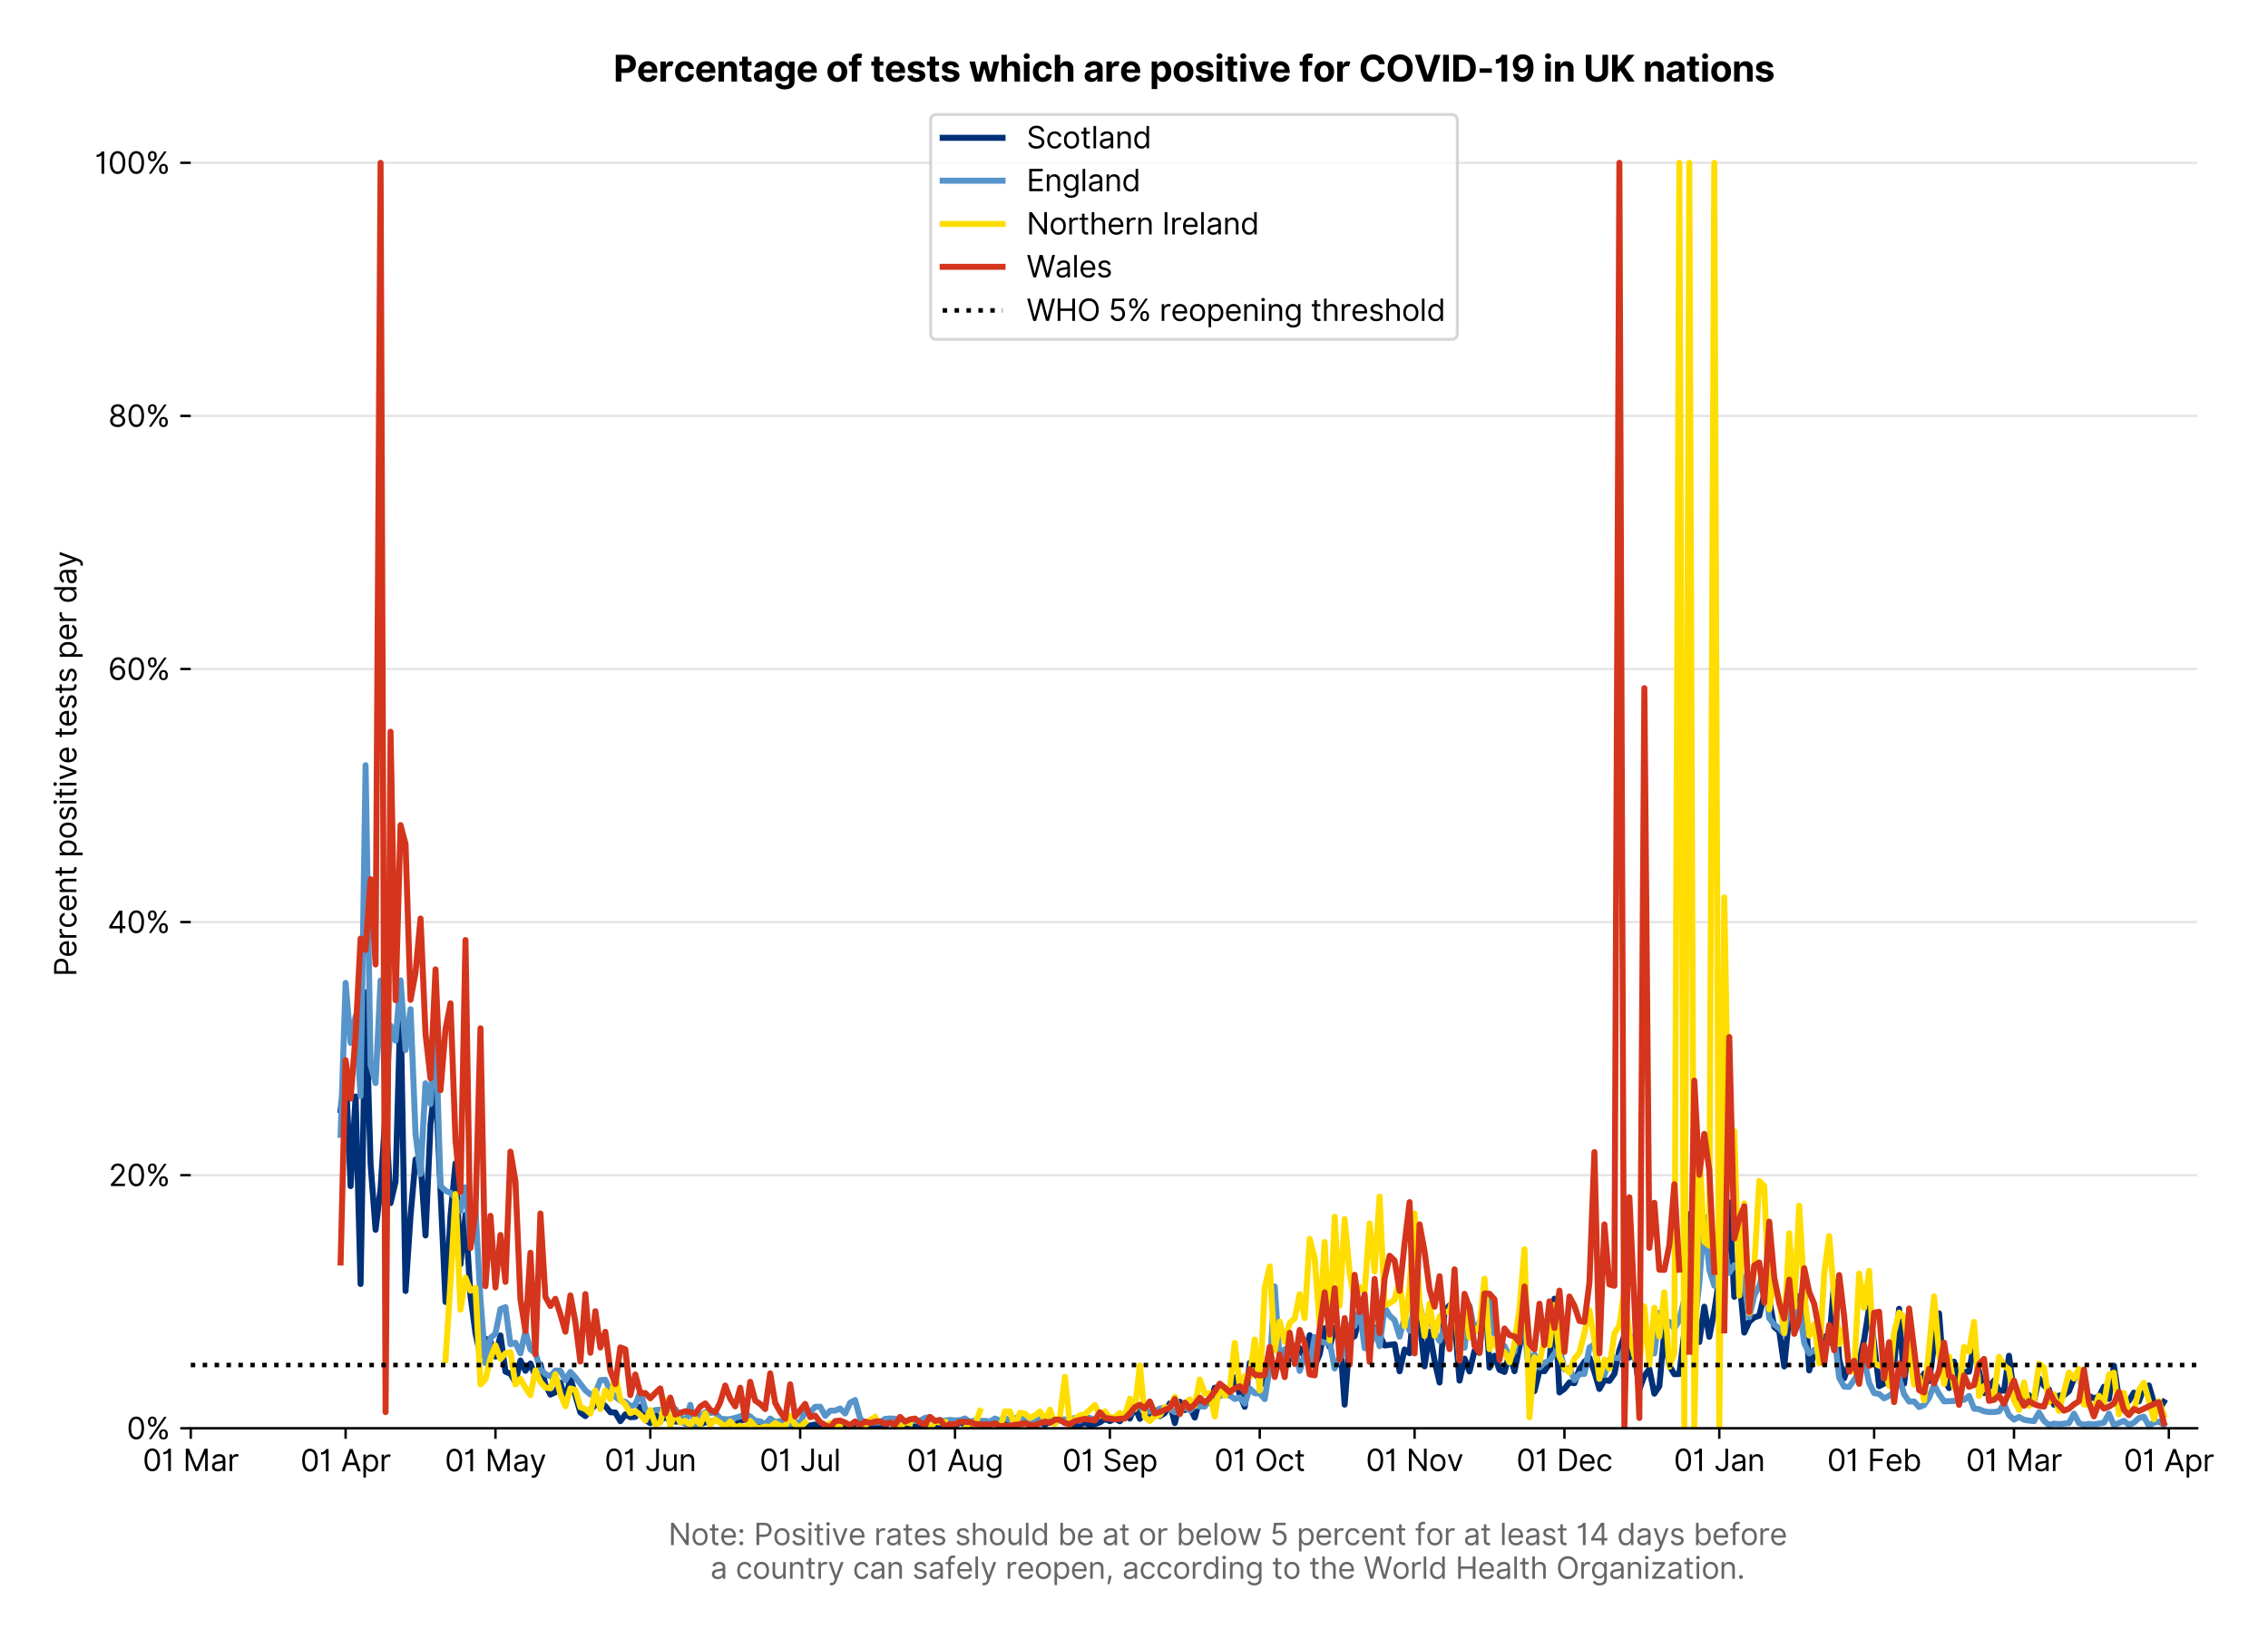 <?xml version="1.0" encoding="utf-8" standalone="no"?>
<!DOCTYPE svg PUBLIC "-//W3C//DTD SVG 1.1//EN"
  "http://www.w3.org/Graphics/SVG/1.1/DTD/svg11.dtd">
<svg version="1.1" viewBox="0 0 756.892 547.145" xmlns="http://www.w3.org/2000/svg" xmlns:xlink="http://www.w3.org/1999/xlink">
 <defs>
  <style type="text/css">*{stroke-linecap:butt;stroke-linejoin:round;}</style>
 </defs>
 <g id="figure_1">
  <g id="patch_1">
   <path d="M 0 547.145 
L 756.892 547.145 
L 756.892 0 
L 0 0 
z
" style="fill:#ffffff;"/>
  </g>
  <g id="axes_1">
   <g id="patch_2">
    <path d="M 63.659 476.745 
L 733.259 476.745 
L 733.259 33.225 
L 63.659 33.225 
z
" style="fill:#ffffff;"/>
   </g>
   <g id="matplotlib.axis_1">
    <g id="xtick_1">
     <g id="line2d_1">
      <defs>
       <path d="M 0 0 
L 0 3.5 
" id="m7fd6fba63b" style="stroke:#000000;stroke-width:0.8;"/>
      </defs>
      <g>
       <use style="stroke:#000000;stroke-width:0.8;" x="63.659" xlink:href="#m7fd6fba63b" y="476.745"/>
      </g>
     </g>
     <g id="text_1">
      <!-- 01 Mar -->
      <g transform="translate(47.623 491.018)scale(0.1 -0.1)">
       <defs>
        <path d="M 2000 -64 
Q 1230 -64 806 561 
Q 382 1186 382 2327 
Q 382 3459 809 4088 
Q 1236 4718 2000 4718 
Q 2764 4718 3191 4088 
Q 3618 3459 3618 2327 
Q 3618 1186 3194 561 
Q 2771 -64 2000 -64 
z
M 2000 436 
Q 2509 436 2791 927 
Q 3073 1418 3073 2327 
Q 3073 3234 2789 3730 
Q 2505 4227 2000 4227 
Q 1496 4227 1211 3730 
Q 927 3234 927 2327 
Q 927 1418 1210 927 
Q 1493 436 2000 436 
z
" id="Inter-Regular-30" transform="scale(0.016)"/>
        <path d="M 1973 4655 
L 1973 0 
L 1409 0 
L 1409 3836 
L 1373 3836 
Q 1341 3773 1209 3692 
Q 1077 3611 868 3551 
Q 659 3491 391 3491 
L 391 3964 
Q 661 3964 859 4061 
Q 1057 4159 1190 4291 
Q 1323 4423 1392 4529 
Q 1461 4636 1473 4655 
L 1973 4655 
z
" id="Inter-Regular-31" transform="scale(0.016)"/>
        <path id="Inter-Regular-20" transform="scale(0.016)"/>
        <path d="M 564 4655 
L 1236 4655 
L 2818 791 
L 2873 791 
L 4455 4655 
L 5127 4655 
L 5127 0 
L 4600 0 
L 4600 3536 
L 4555 3536 
L 3100 0 
L 2591 0 
L 1136 3536 
L 1091 3536 
L 1091 0 
L 564 0 
L 564 4655 
z
" id="Inter-Regular-4d" transform="scale(0.016)"/>
        <path d="M 1518 -82 
Q 1186 -82 916 44 
Q 646 170 486 410 
Q 327 650 327 991 
Q 327 1291 445 1478 
Q 564 1666 761 1773 
Q 959 1880 1199 1933 
Q 1439 1986 1682 2018 
Q 2000 2059 2199 2080 
Q 2398 2102 2490 2154 
Q 2582 2207 2582 2336 
L 2582 2355 
Q 2582 2691 2399 2877 
Q 2216 3064 1846 3064 
Q 1461 3064 1243 2895 
Q 1025 2727 936 2536 
L 427 2718 
Q 564 3036 792 3214 
Q 1021 3393 1292 3464 
Q 1564 3536 1827 3536 
Q 1996 3536 2215 3496 
Q 2434 3457 2640 3334 
Q 2846 3211 2982 2963 
Q 3118 2716 3118 2300 
L 3118 0 
L 2582 0 
L 2582 473 
L 2555 473 
Q 2500 359 2373 229 
Q 2246 100 2034 9 
Q 1823 -82 1518 -82 
z
M 1600 400 
Q 1918 400 2137 525 
Q 2357 650 2469 847 
Q 2582 1045 2582 1264 
L 2582 1755 
Q 2548 1714 2433 1681 
Q 2318 1648 2169 1624 
Q 2021 1600 1881 1583 
Q 1741 1566 1655 1555 
Q 1446 1527 1265 1467 
Q 1084 1407 974 1287 
Q 864 1168 864 964 
Q 864 684 1072 542 
Q 1280 400 1600 400 
z
" id="Inter-Regular-61" transform="scale(0.016)"/>
        <path d="M 491 0 
L 491 3491 
L 1009 3491 
L 1009 2964 
L 1046 2964 
Q 1139 3223 1389 3384 
Q 1639 3545 1955 3545 
Q 2100 3545 2209 3511 
Q 2318 3477 2400 3418 
L 2218 2964 
Q 2161 2993 2085 3010 
Q 2009 3027 1909 3027 
Q 1527 3027 1277 2794 
Q 1027 2561 1027 2209 
L 1027 0 
L 491 0 
z
" id="Inter-Regular-72" transform="scale(0.016)"/>
       </defs>
       <use xlink:href="#Inter-Regular-30"/>
       <use x="62.5" xlink:href="#Inter-Regular-31"/>
       <use x="106.676" xlink:href="#Inter-Regular-20"/>
       <use x="134.801" xlink:href="#Inter-Regular-4d"/>
       <use x="225.994" xlink:href="#Inter-Regular-61"/>
       <use x="282.386" xlink:href="#Inter-Regular-72"/>
      </g>
     </g>
    </g>
    <g id="xtick_2">
     <g id="line2d_2">
      <g>
       <use style="stroke:#000000;stroke-width:0.8;" x="115.338" xlink:href="#m7fd6fba63b" y="476.745"/>
      </g>
     </g>
     <g id="text_2">
      <!-- 01 Apr -->
      <g transform="translate(100.252 491.117)scale(0.1 -0.1)">
       <defs>
        <path d="M 755 0 
L 164 0 
L 1873 4655 
L 2455 4655 
L 4164 0 
L 3573 0 
L 3105 1318 
L 1223 1318 
L 755 0 
z
M 1400 1818 
L 2927 1818 
L 2182 3918 
L 2146 3918 
L 1400 1818 
z
" id="Inter-Regular-41" transform="scale(0.016)"/>
        <path d="M 491 -1309 
L 491 3491 
L 1009 3491 
L 1009 2936 
L 1073 2936 
Q 1132 3027 1237 3169 
Q 1343 3311 1542 3423 
Q 1741 3536 2082 3536 
Q 2523 3536 2859 3315 
Q 3196 3095 3384 2690 
Q 3573 2286 3573 1736 
Q 3573 1182 3384 776 
Q 3196 370 2861 148 
Q 2527 -73 2091 -73 
Q 1755 -73 1552 39 
Q 1350 152 1241 296 
Q 1132 441 1073 536 
L 1027 536 
L 1027 -1309 
L 491 -1309 
z
M 1018 1745 
Q 1018 1152 1276 780 
Q 1534 409 2018 409 
Q 2355 409 2581 587 
Q 2807 766 2921 1069 
Q 3036 1373 3036 1745 
Q 3036 2114 2923 2410 
Q 2811 2707 2585 2881 
Q 2359 3055 2018 3055 
Q 1527 3055 1272 2693 
Q 1018 2332 1018 1745 
z
" id="Inter-Regular-70" transform="scale(0.016)"/>
       </defs>
       <use xlink:href="#Inter-Regular-30"/>
       <use x="62.5" xlink:href="#Inter-Regular-31"/>
       <use x="106.676" xlink:href="#Inter-Regular-20"/>
       <use x="134.801" xlink:href="#Inter-Regular-41"/>
       <use x="202.415" xlink:href="#Inter-Regular-70"/>
       <use x="263.352" xlink:href="#Inter-Regular-72"/>
      </g>
     </g>
    </g>
    <g id="xtick_3">
     <g id="line2d_3">
      <g>
       <use style="stroke:#000000;stroke-width:0.8;" x="165.349" xlink:href="#m7fd6fba63b" y="476.745"/>
      </g>
     </g>
     <g id="text_3">
      <!-- 01 May -->
      <g transform="translate(148.446 491.117)scale(0.1 -0.1)">
       <defs>
        <path d="M 818 -1355 
Q 682 -1355 575 -1333 
Q 468 -1311 427 -1291 
L 564 -818 
Q 857 -893 1053 -814 
Q 1250 -736 1391 -345 
L 1509 -18 
L 218 3491 
L 800 3491 
L 1764 709 
L 1800 709 
L 2764 3491 
L 3346 3491 
L 1846 -564 
Q 1550 -1355 818 -1355 
z
" id="Inter-Regular-79" transform="scale(0.016)"/>
       </defs>
       <use xlink:href="#Inter-Regular-30"/>
       <use x="62.5" xlink:href="#Inter-Regular-31"/>
       <use x="106.676" xlink:href="#Inter-Regular-20"/>
       <use x="134.801" xlink:href="#Inter-Regular-4d"/>
       <use x="225.994" xlink:href="#Inter-Regular-61"/>
       <use x="282.386" xlink:href="#Inter-Regular-79"/>
      </g>
     </g>
    </g>
    <g id="xtick_4">
     <g id="line2d_4">
      <g>
       <use style="stroke:#000000;stroke-width:0.8;" x="217.027" xlink:href="#m7fd6fba63b" y="476.745"/>
      </g>
     </g>
     <g id="text_4">
      <!-- 01 Jun -->
      <g transform="translate(201.742 491.018)scale(0.1 -0.1)">
       <defs>
        <path d="M 2346 4655 
L 2909 4655 
L 2909 1327 
Q 2909 657 2549 296 
Q 2189 -64 1582 -64 
Q 1200 -64 902 76 
Q 605 216 434 475 
Q 264 734 264 1091 
L 818 1091 
Q 818 795 1034 615 
Q 1250 436 1582 436 
Q 1948 436 2147 664 
Q 2346 893 2346 1327 
L 2346 4655 
z
" id="Inter-Regular-4a" transform="scale(0.016)"/>
        <path d="M 2691 1427 
L 2691 3491 
L 3227 3491 
L 3227 0 
L 2691 0 
L 2691 591 
L 2655 591 
Q 2532 325 2273 140 
Q 2014 -45 1618 -45 
Q 1127 -45 809 280 
Q 491 605 491 1273 
L 491 3491 
L 1027 3491 
L 1027 1309 
Q 1027 927 1242 700 
Q 1457 473 1791 473 
Q 1991 473 2199 575 
Q 2407 677 2549 888 
Q 2691 1100 2691 1427 
z
" id="Inter-Regular-75" transform="scale(0.016)"/>
        <path d="M 1027 2100 
L 1027 0 
L 491 0 
L 491 3491 
L 1009 3491 
L 1009 2945 
L 1055 2945 
Q 1177 3211 1427 3373 
Q 1677 3536 2073 3536 
Q 2602 3536 2928 3211 
Q 3255 2886 3255 2218 
L 3255 0 
L 2718 0 
L 2718 2182 
Q 2718 2593 2504 2824 
Q 2291 3055 1918 3055 
Q 1534 3055 1280 2806 
Q 1027 2557 1027 2100 
z
" id="Inter-Regular-6e" transform="scale(0.016)"/>
       </defs>
       <use xlink:href="#Inter-Regular-30"/>
       <use x="62.5" xlink:href="#Inter-Regular-31"/>
       <use x="106.676" xlink:href="#Inter-Regular-20"/>
       <use x="134.801" xlink:href="#Inter-Regular-4a"/>
       <use x="189.063" xlink:href="#Inter-Regular-75"/>
       <use x="247.159" xlink:href="#Inter-Regular-6e"/>
      </g>
     </g>
    </g>
    <g id="xtick_5">
     <g id="line2d_5">
      <g>
       <use style="stroke:#000000;stroke-width:0.8;" x="267.038" xlink:href="#m7fd6fba63b" y="476.745"/>
      </g>
     </g>
     <g id="text_5">
      <!-- 01 Jul -->
      <g transform="translate(253.494 491.018)scale(0.1 -0.1)">
       <defs>
        <path d="M 1027 4655 
L 1027 0 
L 491 0 
L 491 4655 
L 1027 4655 
z
" id="Inter-Regular-6c" transform="scale(0.016)"/>
       </defs>
       <use xlink:href="#Inter-Regular-30"/>
       <use x="62.5" xlink:href="#Inter-Regular-31"/>
       <use x="106.676" xlink:href="#Inter-Regular-20"/>
       <use x="134.801" xlink:href="#Inter-Regular-4a"/>
       <use x="189.063" xlink:href="#Inter-Regular-75"/>
       <use x="247.159" xlink:href="#Inter-Regular-6c"/>
      </g>
     </g>
    </g>
    <g id="xtick_6">
     <g id="line2d_6">
      <g>
       <use style="stroke:#000000;stroke-width:0.8;" x="318.716" xlink:href="#m7fd6fba63b" y="476.745"/>
      </g>
     </g>
     <g id="text_6">
      <!-- 01 Aug -->
      <g transform="translate(302.644 491.117)scale(0.1 -0.1)">
       <defs>
        <path d="M 1900 -1382 
Q 1316 -1382 976 -1169 
Q 636 -957 473 -682 
L 900 -382 
Q 973 -477 1084 -601 
Q 1196 -725 1390 -817 
Q 1584 -909 1900 -909 
Q 2323 -909 2598 -704 
Q 2873 -500 2873 -64 
L 2873 645 
L 2827 645 
Q 2768 550 2660 410 
Q 2552 270 2351 162 
Q 2150 55 1809 55 
Q 1386 55 1051 255 
Q 716 455 521 836 
Q 327 1218 327 1764 
Q 327 2300 516 2699 
Q 705 3098 1041 3317 
Q 1377 3536 1818 3536 
Q 2159 3536 2360 3423 
Q 2561 3311 2669 3169 
Q 2777 3027 2836 2936 
L 2891 2936 
L 2891 3491 
L 3409 3491 
L 3409 -100 
Q 3409 -550 3205 -833 
Q 3002 -1116 2660 -1249 
Q 2318 -1382 1900 -1382 
z
M 1882 536 
Q 2366 536 2624 864 
Q 2882 1193 2882 1773 
Q 2882 2339 2627 2697 
Q 2373 3055 1882 3055 
Q 1541 3055 1315 2882 
Q 1089 2709 976 2418 
Q 864 2127 864 1773 
Q 864 1227 1120 881 
Q 1377 536 1882 536 
z
" id="Inter-Regular-67" transform="scale(0.016)"/>
       </defs>
       <use xlink:href="#Inter-Regular-30"/>
       <use x="62.5" xlink:href="#Inter-Regular-31"/>
       <use x="106.676" xlink:href="#Inter-Regular-20"/>
       <use x="134.801" xlink:href="#Inter-Regular-41"/>
       <use x="202.415" xlink:href="#Inter-Regular-75"/>
       <use x="260.511" xlink:href="#Inter-Regular-67"/>
      </g>
     </g>
    </g>
    <g id="xtick_7">
     <g id="line2d_7">
      <g>
       <use style="stroke:#000000;stroke-width:0.8;" x="370.394" xlink:href="#m7fd6fba63b" y="476.745"/>
      </g>
     </g>
     <g id="text_7">
      <!-- 01 Sep -->
      <g transform="translate(354.507 491.117)scale(0.1 -0.1)">
       <defs>
        <path d="M 3109 3491 
Q 3068 3836 2777 4027 
Q 2486 4218 2064 4218 
Q 1600 4218 1318 3999 
Q 1036 3780 1036 3445 
Q 1036 3195 1189 3042 
Q 1343 2889 1553 2803 
Q 1764 2718 1936 2673 
L 2409 2545 
Q 2591 2498 2815 2414 
Q 3039 2330 3244 2185 
Q 3450 2041 3584 1816 
Q 3718 1591 3718 1264 
Q 3718 886 3521 581 
Q 3325 277 2949 97 
Q 2573 -82 2036 -82 
Q 1286 -82 845 272 
Q 405 627 364 1200 
L 946 1200 
Q 968 936 1124 764 
Q 1280 593 1519 510 
Q 1759 427 2036 427 
Q 2359 427 2616 533 
Q 2873 639 3023 828 
Q 3173 1018 3173 1273 
Q 3173 1505 3043 1650 
Q 2914 1795 2702 1886 
Q 2491 1977 2246 2045 
L 1673 2209 
Q 1127 2366 809 2657 
Q 491 2948 491 3418 
Q 491 3809 703 4101 
Q 916 4393 1276 4555 
Q 1636 4718 2082 4718 
Q 2532 4718 2882 4558 
Q 3232 4398 3437 4120 
Q 3643 3843 3655 3491 
L 3109 3491 
z
" id="Inter-Regular-53" transform="scale(0.016)"/>
        <path d="M 1955 -73 
Q 1450 -73 1085 151 
Q 721 375 524 778 
Q 327 1182 327 1718 
Q 327 2255 524 2665 
Q 721 3075 1074 3305 
Q 1427 3536 1900 3536 
Q 2173 3536 2439 3445 
Q 2705 3355 2923 3151 
Q 3141 2948 3270 2614 
Q 3400 2280 3400 1791 
L 3400 1564 
L 866 1564 
Q 884 1005 1183 707 
Q 1482 409 1955 409 
Q 2271 409 2498 545 
Q 2725 682 2827 955 
L 3346 809 
Q 3223 414 2854 170 
Q 2486 -73 1955 -73 
z
M 866 2027 
L 2855 2027 
Q 2855 2470 2595 2762 
Q 2336 3055 1900 3055 
Q 1593 3055 1368 2911 
Q 1143 2768 1013 2533 
Q 884 2298 866 2027 
z
" id="Inter-Regular-65" transform="scale(0.016)"/>
       </defs>
       <use xlink:href="#Inter-Regular-30"/>
       <use x="62.5" xlink:href="#Inter-Regular-31"/>
       <use x="106.676" xlink:href="#Inter-Regular-20"/>
       <use x="134.801" xlink:href="#Inter-Regular-53"/>
       <use x="198.58" xlink:href="#Inter-Regular-65"/>
       <use x="256.818" xlink:href="#Inter-Regular-70"/>
      </g>
     </g>
    </g>
    <g id="xtick_8">
     <g id="line2d_8">
      <g>
       <use style="stroke:#000000;stroke-width:0.8;" x="420.406" xlink:href="#m7fd6fba63b" y="476.745"/>
      </g>
     </g>
     <g id="text_8">
      <!-- 01 Oct -->
      <g transform="translate(405.249 491.018)scale(0.1 -0.1)">
       <defs>
        <path d="M 4491 2327 
Q 4491 1591 4225 1054 
Q 3959 518 3495 227 
Q 3032 -64 2436 -64 
Q 1841 -64 1377 227 
Q 914 518 648 1054 
Q 382 1591 382 2327 
Q 382 3064 648 3600 
Q 914 4136 1377 4427 
Q 1841 4718 2436 4718 
Q 3032 4718 3495 4427 
Q 3959 4136 4225 3600 
Q 4491 3064 4491 2327 
z
M 3946 2327 
Q 3946 2932 3744 3348 
Q 3543 3764 3201 3977 
Q 2859 4191 2436 4191 
Q 2014 4191 1672 3977 
Q 1330 3764 1128 3348 
Q 927 2932 927 2327 
Q 927 1723 1128 1307 
Q 1330 891 1672 677 
Q 2014 464 2436 464 
Q 2859 464 3201 677 
Q 3543 891 3744 1307 
Q 3946 1723 3946 2327 
z
" id="Inter-Regular-4f" transform="scale(0.016)"/>
        <path d="M 1909 -73 
Q 1418 -73 1063 159 
Q 709 391 518 798 
Q 327 1205 327 1727 
Q 327 2259 524 2667 
Q 721 3075 1074 3305 
Q 1427 3536 1900 3536 
Q 2268 3536 2563 3400 
Q 2859 3264 3047 3018 
Q 3236 2773 3282 2445 
L 2746 2445 
Q 2684 2684 2474 2869 
Q 2264 3055 1909 3055 
Q 1439 3055 1151 2697 
Q 864 2339 864 1745 
Q 864 1139 1148 774 
Q 1432 409 1909 409 
Q 2223 409 2447 570 
Q 2671 732 2746 1018 
L 3282 1018 
Q 3236 709 3058 462 
Q 2880 216 2588 71 
Q 2296 -73 1909 -73 
z
" id="Inter-Regular-63" transform="scale(0.016)"/>
        <path d="M 2009 3491 
L 2009 3036 
L 1264 3036 
L 1264 1000 
Q 1264 773 1331 660 
Q 1398 548 1503 510 
Q 1609 473 1727 473 
Q 1816 473 1873 483 
Q 1930 493 1964 500 
L 2073 18 
Q 2018 -2 1920 -23 
Q 1823 -45 1673 -45 
Q 1446 -45 1228 52 
Q 1011 150 869 350 
Q 727 550 727 855 
L 727 3036 
L 200 3036 
L 200 3491 
L 727 3491 
L 727 4327 
L 1264 4327 
L 1264 3491 
L 2009 3491 
z
" id="Inter-Regular-74" transform="scale(0.016)"/>
       </defs>
       <use xlink:href="#Inter-Regular-30"/>
       <use x="62.5" xlink:href="#Inter-Regular-31"/>
       <use x="106.676" xlink:href="#Inter-Regular-20"/>
       <use x="134.801" xlink:href="#Inter-Regular-4f"/>
       <use x="210.938" xlink:href="#Inter-Regular-63"/>
       <use x="266.761" xlink:href="#Inter-Regular-74"/>
      </g>
     </g>
    </g>
    <g id="xtick_9">
     <g id="line2d_9">
      <g>
       <use style="stroke:#000000;stroke-width:0.8;" x="472.084" xlink:href="#m7fd6fba63b" y="476.745"/>
      </g>
     </g>
     <g id="text_9">
      <!-- 01 Nov -->
      <g transform="translate(455.813 491.018)scale(0.1 -0.1)">
       <defs>
        <path d="M 4255 4655 
L 4255 0 
L 3709 0 
L 1173 3655 
L 1127 3655 
L 1127 0 
L 564 0 
L 564 4655 
L 1109 4655 
L 3655 991 
L 3700 991 
L 3700 4655 
L 4255 4655 
z
" id="Inter-Regular-4e" transform="scale(0.016)"/>
        <path d="M 1909 -73 
Q 1436 -73 1080 152 
Q 725 377 526 781 
Q 327 1186 327 1727 
Q 327 2273 526 2679 
Q 725 3086 1080 3311 
Q 1436 3536 1909 3536 
Q 2382 3536 2737 3311 
Q 3093 3086 3292 2679 
Q 3491 2273 3491 1727 
Q 3491 1186 3292 781 
Q 3093 377 2737 152 
Q 2382 -73 1909 -73 
z
M 1909 409 
Q 2268 409 2500 593 
Q 2732 777 2843 1077 
Q 2955 1377 2955 1727 
Q 2955 2077 2843 2379 
Q 2732 2682 2500 2868 
Q 2268 3055 1909 3055 
Q 1550 3055 1318 2868 
Q 1086 2682 975 2379 
Q 864 2077 864 1727 
Q 864 1377 975 1077 
Q 1086 777 1318 593 
Q 1550 409 1909 409 
z
" id="Inter-Regular-6f" transform="scale(0.016)"/>
        <path d="M 3346 3491 
L 2055 0 
L 1509 0 
L 218 3491 
L 800 3491 
L 1764 709 
L 1800 709 
L 2764 3491 
L 3346 3491 
z
" id="Inter-Regular-76" transform="scale(0.016)"/>
       </defs>
       <use xlink:href="#Inter-Regular-30"/>
       <use x="62.5" xlink:href="#Inter-Regular-31"/>
       <use x="106.676" xlink:href="#Inter-Regular-20"/>
       <use x="134.801" xlink:href="#Inter-Regular-4e"/>
       <use x="210.085" xlink:href="#Inter-Regular-6f"/>
       <use x="269.744" xlink:href="#Inter-Regular-76"/>
      </g>
     </g>
    </g>
    <g id="xtick_10">
     <g id="line2d_10">
      <g>
       <use style="stroke:#000000;stroke-width:0.8;" x="522.095" xlink:href="#m7fd6fba63b" y="476.745"/>
      </g>
     </g>
     <g id="text_10">
      <!-- 01 Dec -->
      <g transform="translate(506.058 491.018)scale(0.1 -0.1)">
       <defs>
        <path d="M 2000 0 
L 564 0 
L 564 4655 
L 2064 4655 
Q 2741 4655 3223 4376 
Q 3705 4098 3961 3578 
Q 4218 3059 4218 2336 
Q 4218 1609 3959 1085 
Q 3700 561 3204 280 
Q 2709 0 2000 0 
z
M 1127 500 
L 1964 500 
Q 2830 500 3251 992 
Q 3673 1484 3673 2336 
Q 3673 3182 3259 3668 
Q 2846 4155 2027 4155 
L 1127 4155 
L 1127 500 
z
" id="Inter-Regular-44" transform="scale(0.016)"/>
       </defs>
       <use xlink:href="#Inter-Regular-30"/>
       <use x="62.5" xlink:href="#Inter-Regular-31"/>
       <use x="106.676" xlink:href="#Inter-Regular-20"/>
       <use x="134.801" xlink:href="#Inter-Regular-44"/>
       <use x="206.676" xlink:href="#Inter-Regular-65"/>
       <use x="264.915" xlink:href="#Inter-Regular-63"/>
      </g>
     </g>
    </g>
    <g id="xtick_11">
     <g id="line2d_11">
      <g>
       <use style="stroke:#000000;stroke-width:0.8;" x="573.773" xlink:href="#m7fd6fba63b" y="476.745"/>
      </g>
     </g>
     <g id="text_11">
      <!-- 01 Jan -->
      <g transform="translate(558.574 491.018)scale(0.1 -0.1)">
       <use xlink:href="#Inter-Regular-30"/>
       <use x="62.5" xlink:href="#Inter-Regular-31"/>
       <use x="106.676" xlink:href="#Inter-Regular-20"/>
       <use x="134.801" xlink:href="#Inter-Regular-4a"/>
       <use x="189.063" xlink:href="#Inter-Regular-61"/>
       <use x="245.455" xlink:href="#Inter-Regular-6e"/>
      </g>
     </g>
    </g>
    <g id="xtick_12">
     <g id="line2d_12">
      <g>
       <use style="stroke:#000000;stroke-width:0.8;" x="625.451" xlink:href="#m7fd6fba63b" y="476.745"/>
      </g>
     </g>
     <g id="text_12">
      <!-- 01 Feb -->
      <g transform="translate(609.762 491.018)scale(0.1 -0.1)">
       <defs>
        <path d="M 564 0 
L 564 4655 
L 3355 4655 
L 3355 4155 
L 1127 4155 
L 1127 2582 
L 3146 2582 
L 3146 2082 
L 1127 2082 
L 1127 0 
L 564 0 
z
" id="Inter-Regular-46" transform="scale(0.016)"/>
        <path d="M 564 0 
L 564 4655 
L 1100 4655 
L 1100 2936 
L 1146 2936 
Q 1205 3027 1310 3169 
Q 1416 3311 1615 3423 
Q 1814 3536 2155 3536 
Q 2596 3536 2932 3315 
Q 3268 3095 3457 2690 
Q 3646 2286 3646 1736 
Q 3646 1182 3457 776 
Q 3268 370 2934 148 
Q 2600 -73 2164 -73 
Q 1827 -73 1625 39 
Q 1423 152 1314 296 
Q 1205 441 1146 536 
L 1082 536 
L 1082 0 
L 564 0 
z
M 1091 1745 
Q 1091 1152 1349 780 
Q 1607 409 2091 409 
Q 2427 409 2653 587 
Q 2880 766 2994 1069 
Q 3109 1373 3109 1745 
Q 3109 2114 2996 2410 
Q 2884 2707 2658 2881 
Q 2432 3055 2091 3055 
Q 1600 3055 1345 2693 
Q 1091 2332 1091 1745 
z
" id="Inter-Regular-62" transform="scale(0.016)"/>
       </defs>
       <use xlink:href="#Inter-Regular-30"/>
       <use x="62.5" xlink:href="#Inter-Regular-31"/>
       <use x="106.676" xlink:href="#Inter-Regular-20"/>
       <use x="134.801" xlink:href="#Inter-Regular-46"/>
       <use x="193.466" xlink:href="#Inter-Regular-65"/>
       <use x="251.705" xlink:href="#Inter-Regular-62"/>
      </g>
     </g>
    </g>
    <g id="xtick_13">
     <g id="line2d_13">
      <g>
       <use style="stroke:#000000;stroke-width:0.8;" x="672.128" xlink:href="#m7fd6fba63b" y="476.745"/>
      </g>
     </g>
     <g id="text_13">
      <!-- 01 Mar -->
      <g transform="translate(656.092 491.018)scale(0.1 -0.1)">
       <use xlink:href="#Inter-Regular-30"/>
       <use x="62.5" xlink:href="#Inter-Regular-31"/>
       <use x="106.676" xlink:href="#Inter-Regular-20"/>
       <use x="134.801" xlink:href="#Inter-Regular-4d"/>
       <use x="225.994" xlink:href="#Inter-Regular-61"/>
       <use x="282.386" xlink:href="#Inter-Regular-72"/>
      </g>
     </g>
    </g>
    <g id="xtick_14">
     <g id="line2d_14">
      <g>
       <use style="stroke:#000000;stroke-width:0.8;" x="723.806" xlink:href="#m7fd6fba63b" y="476.745"/>
      </g>
     </g>
     <g id="text_14">
      <!-- 01 Apr -->
      <g transform="translate(708.721 491.117)scale(0.1 -0.1)">
       <use xlink:href="#Inter-Regular-30"/>
       <use x="62.5" xlink:href="#Inter-Regular-31"/>
       <use x="106.676" xlink:href="#Inter-Regular-20"/>
       <use x="134.801" xlink:href="#Inter-Regular-41"/>
       <use x="202.415" xlink:href="#Inter-Regular-70"/>
       <use x="263.352" xlink:href="#Inter-Regular-72"/>
      </g>
     </g>
    </g>
    <g id="text_15">
     <!--  -->
     <g style="fill:#666666;" transform="translate(398.459 504.55)scale(0.1 -0.1)"/>
     <!--         Note: Positive rates should be at or below 5 percent for at least 14 days before -->
     <g style="fill:#666666;" transform="translate(200.547 515.732)scale(0.1 -0.1)">
      <defs>
       <path d="M 882 -36 
Q 714 -36 593 84 
Q 473 205 473 373 
Q 473 541 593 661 
Q 714 782 882 782 
Q 1050 782 1170 661 
Q 1291 541 1291 373 
Q 1291 205 1170 84 
Q 1050 -36 882 -36 
z
M 882 2524 
Q 714 2524 593 2644 
Q 473 2765 473 2933 
Q 473 3101 593 3221 
Q 714 3342 882 3342 
Q 1050 3342 1170 3221 
Q 1291 3101 1291 2933 
Q 1291 2765 1170 2644 
Q 1050 2524 882 2524 
z
" id="Inter-Regular-3a" transform="scale(0.016)"/>
       <path d="M 564 0 
L 564 4655 
L 2136 4655 
Q 2684 4655 3033 4458 
Q 3382 4261 3550 3927 
Q 3718 3593 3718 3182 
Q 3718 2770 3551 2434 
Q 3384 2098 3036 1899 
Q 2689 1700 2146 1700 
L 1127 1700 
L 1127 0 
L 564 0 
z
M 1127 2200 
L 2127 2200 
Q 2689 2200 2926 2482 
Q 3164 2764 3164 3182 
Q 3164 3602 2925 3878 
Q 2686 4155 2118 4155 
L 1127 4155 
L 1127 2200 
z
" id="Inter-Regular-50" transform="scale(0.016)"/>
       <path d="M 2964 2709 
L 2482 2573 
Q 2411 2755 2245 2914 
Q 2080 3073 1727 3073 
Q 1407 3073 1194 2926 
Q 982 2780 982 2555 
Q 982 2355 1127 2239 
Q 1273 2123 1582 2045 
L 2100 1918 
Q 3027 1691 3027 973 
Q 3027 673 2855 436 
Q 2684 200 2377 63 
Q 2071 -73 1664 -73 
Q 1130 -73 780 159 
Q 430 391 336 836 
L 846 964 
Q 989 400 1655 400 
Q 2030 400 2251 560 
Q 2473 720 2473 945 
Q 2473 1316 1955 1436 
L 1373 1573 
Q 893 1686 669 1926 
Q 446 2166 446 2527 
Q 446 2823 613 3050 
Q 780 3277 1069 3406 
Q 1359 3536 1727 3536 
Q 2246 3536 2542 3309 
Q 2839 3082 2964 2709 
z
" id="Inter-Regular-73" transform="scale(0.016)"/>
       <path d="M 491 0 
L 491 3491 
L 1027 3491 
L 1027 0 
L 491 0 
z
M 764 4073 
Q 607 4073 494 4179 
Q 382 4286 382 4436 
Q 382 4586 494 4693 
Q 607 4800 764 4800 
Q 921 4800 1033 4693 
Q 1146 4586 1146 4436 
Q 1146 4286 1033 4179 
Q 921 4073 764 4073 
z
" id="Inter-Regular-69" transform="scale(0.016)"/>
       <path d="M 1027 2100 
L 1027 0 
L 491 0 
L 491 4655 
L 1027 4655 
L 1027 2945 
L 1073 2945 
Q 1196 3216 1442 3376 
Q 1689 3536 2100 3536 
Q 2636 3536 2963 3213 
Q 3291 2891 3291 2218 
L 3291 0 
L 2755 0 
L 2755 2182 
Q 2755 2598 2540 2826 
Q 2325 3055 1946 3055 
Q 1548 3055 1287 2806 
Q 1027 2557 1027 2100 
z
" id="Inter-Regular-68" transform="scale(0.016)"/>
       <path d="M 1809 -73 
Q 1373 -73 1039 148 
Q 705 370 516 776 
Q 327 1182 327 1736 
Q 327 2286 516 2690 
Q 705 3095 1041 3315 
Q 1377 3536 1818 3536 
Q 2159 3536 2358 3423 
Q 2557 3311 2662 3169 
Q 2768 3027 2827 2936 
L 2873 2936 
L 2873 4655 
L 3409 4655 
L 3409 0 
L 2891 0 
L 2891 536 
L 2827 536 
Q 2768 441 2659 296 
Q 2550 152 2348 39 
Q 2146 -73 1809 -73 
z
M 1882 409 
Q 2366 409 2624 780 
Q 2882 1152 2882 1745 
Q 2882 2332 2627 2693 
Q 2373 3055 1882 3055 
Q 1541 3055 1315 2881 
Q 1089 2707 976 2410 
Q 864 2114 864 1745 
Q 864 1373 978 1069 
Q 1093 766 1319 587 
Q 1546 409 1882 409 
z
" id="Inter-Regular-64" transform="scale(0.016)"/>
       <path d="M 1282 0 
L 218 3491 
L 782 3491 
L 1536 818 
L 1573 818 
L 2318 3491 
L 2891 3491 
L 3627 827 
L 3664 827 
L 4418 3491 
L 4982 3491 
L 3918 0 
L 3391 0 
L 2627 2682 
L 2573 2682 
L 1809 0 
L 1282 0 
z
" id="Inter-Regular-77" transform="scale(0.016)"/>
       <path d="M 1936 -64 
Q 1536 -64 1216 95 
Q 896 255 702 532 
Q 509 809 491 1164 
L 1036 1164 
Q 1068 848 1324 642 
Q 1580 436 1936 436 
Q 2223 436 2447 570 
Q 2671 705 2799 940 
Q 2927 1175 2927 1473 
Q 2927 1777 2794 2017 
Q 2661 2257 2429 2395 
Q 2198 2534 1900 2536 
Q 1686 2539 1461 2472 
Q 1236 2405 1091 2300 
L 564 2364 
L 846 4655 
L 3264 4655 
L 3264 4155 
L 1318 4155 
L 1155 2782 
L 1182 2782 
Q 1325 2895 1541 2970 
Q 1757 3045 1991 3045 
Q 2418 3045 2753 2842 
Q 3089 2639 3281 2286 
Q 3473 1934 3473 1482 
Q 3473 1036 3274 687 
Q 3075 339 2727 137 
Q 2380 -64 1936 -64 
z
" id="Inter-Regular-35" transform="scale(0.016)"/>
       <path d="M 2046 3491 
L 2046 3036 
L 1264 3036 
L 1264 0 
L 727 0 
L 727 3036 
L 164 3036 
L 164 3491 
L 727 3491 
L 727 3973 
Q 727 4273 868 4473 
Q 1009 4673 1234 4773 
Q 1459 4873 1709 4873 
Q 1907 4873 2032 4841 
Q 2157 4809 2218 4782 
L 2064 4318 
Q 2023 4332 1951 4352 
Q 1880 4373 1764 4373 
Q 1498 4373 1381 4239 
Q 1264 4105 1264 3845 
L 1264 3491 
L 2046 3491 
z
" id="Inter-Regular-66" transform="scale(0.016)"/>
       <path d="M 373 955 
L 373 1418 
L 2418 4655 
L 3100 4655 
L 3100 1455 
L 3736 1455 
L 3736 955 
L 3100 955 
L 3100 0 
L 2564 0 
L 2564 955 
L 373 955 
z
M 2564 1455 
L 2564 3936 
L 2527 3936 
L 982 1491 
L 982 1455 
L 2564 1455 
z
" id="Inter-Regular-34" transform="scale(0.016)"/>
      </defs>
      <use xlink:href="#Inter-Regular-20"/>
      <use x="28.125" xlink:href="#Inter-Regular-20"/>
      <use x="56.25" xlink:href="#Inter-Regular-20"/>
      <use x="84.375" xlink:href="#Inter-Regular-20"/>
      <use x="112.5" xlink:href="#Inter-Regular-20"/>
      <use x="140.625" xlink:href="#Inter-Regular-20"/>
      <use x="168.75" xlink:href="#Inter-Regular-20"/>
      <use x="196.875" xlink:href="#Inter-Regular-20"/>
      <use x="225" xlink:href="#Inter-Regular-4e"/>
      <use x="300.284" xlink:href="#Inter-Regular-6f"/>
      <use x="359.943" xlink:href="#Inter-Regular-74"/>
      <use x="396.307" xlink:href="#Inter-Regular-65"/>
      <use x="454.546" xlink:href="#Inter-Regular-3a"/>
      <use x="482.102" xlink:href="#Inter-Regular-20"/>
      <use x="510.227" xlink:href="#Inter-Regular-50"/>
      <use x="573.722" xlink:href="#Inter-Regular-6f"/>
      <use x="633.381" xlink:href="#Inter-Regular-73"/>
      <use x="685.653" xlink:href="#Inter-Regular-69"/>
      <use x="709.375" xlink:href="#Inter-Regular-74"/>
      <use x="745.739" xlink:href="#Inter-Regular-69"/>
      <use x="769.46" xlink:href="#Inter-Regular-76"/>
      <use x="825.142" xlink:href="#Inter-Regular-65"/>
      <use x="883.381" xlink:href="#Inter-Regular-20"/>
      <use x="911.506" xlink:href="#Inter-Regular-72"/>
      <use x="949.858" xlink:href="#Inter-Regular-61"/>
      <use x="1006.25" xlink:href="#Inter-Regular-74"/>
      <use x="1042.614" xlink:href="#Inter-Regular-65"/>
      <use x="1100.852" xlink:href="#Inter-Regular-73"/>
      <use x="1153.125" xlink:href="#Inter-Regular-20"/>
      <use x="1181.25" xlink:href="#Inter-Regular-73"/>
      <use x="1233.523" xlink:href="#Inter-Regular-68"/>
      <use x="1292.614" xlink:href="#Inter-Regular-6f"/>
      <use x="1352.273" xlink:href="#Inter-Regular-75"/>
      <use x="1410.37" xlink:href="#Inter-Regular-6c"/>
      <use x="1434.091" xlink:href="#Inter-Regular-64"/>
      <use x="1496.165" xlink:href="#Inter-Regular-20"/>
      <use x="1524.29" xlink:href="#Inter-Regular-62"/>
      <use x="1586.364" xlink:href="#Inter-Regular-65"/>
      <use x="1644.603" xlink:href="#Inter-Regular-20"/>
      <use x="1672.728" xlink:href="#Inter-Regular-61"/>
      <use x="1729.12" xlink:href="#Inter-Regular-74"/>
      <use x="1765.483" xlink:href="#Inter-Regular-20"/>
      <use x="1793.608" xlink:href="#Inter-Regular-6f"/>
      <use x="1853.267" xlink:href="#Inter-Regular-72"/>
      <use x="1891.62" xlink:href="#Inter-Regular-20"/>
      <use x="1919.745" xlink:href="#Inter-Regular-62"/>
      <use x="1981.818" xlink:href="#Inter-Regular-65"/>
      <use x="2040.057" xlink:href="#Inter-Regular-6c"/>
      <use x="2063.779" xlink:href="#Inter-Regular-6f"/>
      <use x="2123.438" xlink:href="#Inter-Regular-77"/>
      <use x="2204.688" xlink:href="#Inter-Regular-20"/>
      <use x="2232.813" xlink:href="#Inter-Regular-35"/>
      <use x="2293.608" xlink:href="#Inter-Regular-20"/>
      <use x="2321.733" xlink:href="#Inter-Regular-70"/>
      <use x="2382.671" xlink:href="#Inter-Regular-65"/>
      <use x="2440.909" xlink:href="#Inter-Regular-72"/>
      <use x="2479.262" xlink:href="#Inter-Regular-63"/>
      <use x="2535.086" xlink:href="#Inter-Regular-65"/>
      <use x="2593.324" xlink:href="#Inter-Regular-6e"/>
      <use x="2651.847" xlink:href="#Inter-Regular-74"/>
      <use x="2688.211" xlink:href="#Inter-Regular-20"/>
      <use x="2716.336" xlink:href="#Inter-Regular-66"/>
      <use x="2752.415" xlink:href="#Inter-Regular-6f"/>
      <use x="2812.074" xlink:href="#Inter-Regular-72"/>
      <use x="2850.427" xlink:href="#Inter-Regular-20"/>
      <use x="2878.552" xlink:href="#Inter-Regular-61"/>
      <use x="2934.944" xlink:href="#Inter-Regular-74"/>
      <use x="2971.307" xlink:href="#Inter-Regular-20"/>
      <use x="2999.432" xlink:href="#Inter-Regular-6c"/>
      <use x="3023.154" xlink:href="#Inter-Regular-65"/>
      <use x="3081.393" xlink:href="#Inter-Regular-61"/>
      <use x="3137.785" xlink:href="#Inter-Regular-73"/>
      <use x="3190.057" xlink:href="#Inter-Regular-74"/>
      <use x="3226.421" xlink:href="#Inter-Regular-20"/>
      <use x="3254.546" xlink:href="#Inter-Regular-31"/>
      <use x="3298.722" xlink:href="#Inter-Regular-34"/>
      <use x="3362.927" xlink:href="#Inter-Regular-20"/>
      <use x="3391.052" xlink:href="#Inter-Regular-64"/>
      <use x="3453.126" xlink:href="#Inter-Regular-61"/>
      <use x="3509.518" xlink:href="#Inter-Regular-79"/>
      <use x="3565.199" xlink:href="#Inter-Regular-73"/>
      <use x="3617.472" xlink:href="#Inter-Regular-20"/>
      <use x="3645.597" xlink:href="#Inter-Regular-62"/>
      <use x="3707.671" xlink:href="#Inter-Regular-65"/>
      <use x="3765.91" xlink:href="#Inter-Regular-66"/>
      <use x="3801.989" xlink:href="#Inter-Regular-6f"/>
      <use x="3861.648" xlink:href="#Inter-Regular-72"/>
      <use x="3900.001" xlink:href="#Inter-Regular-65"/>
     </g>
     <!--         a country can safely reopen, according to the World Health Organization. -->
     <g style="fill:#666666;" transform="translate(214.55 526.986)scale(0.1 -0.1)">
      <defs>
       <path d="M 1291 636 
L 1255 391 
Q 1216 132 1137 -163 
Q 1059 -459 975 -720 
Q 891 -982 836 -1136 
L 427 -1136 
Q 457 -991 504 -752 
Q 552 -514 601 -219 
Q 650 75 682 382 
L 709 636 
L 1291 636 
z
" id="Inter-Regular-2c" transform="scale(0.016)"/>
       <path d="M 1409 0 
L 136 4655 
L 709 4655 
L 1682 864 
L 1727 864 
L 2718 4655 
L 3355 4655 
L 4346 864 
L 4391 864 
L 5364 4655 
L 5936 4655 
L 4664 0 
L 4082 0 
L 3055 3709 
L 3018 3709 
L 1991 0 
L 1409 0 
z
" id="Inter-Regular-57" transform="scale(0.016)"/>
       <path d="M 564 0 
L 564 4655 
L 1127 4655 
L 1127 2582 
L 3609 2582 
L 3609 4655 
L 4173 4655 
L 4173 0 
L 3609 0 
L 3609 2082 
L 1127 2082 
L 1127 0 
L 564 0 
z
" id="Inter-Regular-48" transform="scale(0.016)"/>
       <path d="M 391 0 
L 391 409 
L 2373 2955 
L 2373 2991 
L 455 2991 
L 455 3491 
L 3064 3491 
L 3064 3064 
L 1136 536 
L 1136 500 
L 3127 500 
L 3127 0 
L 391 0 
z
" id="Inter-Regular-7a" transform="scale(0.016)"/>
       <path d="M 882 -36 
Q 714 -36 593 84 
Q 473 205 473 373 
Q 473 541 593 661 
Q 714 782 882 782 
Q 1050 782 1170 661 
Q 1291 541 1291 373 
Q 1291 205 1170 84 
Q 1050 -36 882 -36 
z
" id="Inter-Regular-2e" transform="scale(0.016)"/>
      </defs>
      <use xlink:href="#Inter-Regular-20"/>
      <use x="28.125" xlink:href="#Inter-Regular-20"/>
      <use x="56.25" xlink:href="#Inter-Regular-20"/>
      <use x="84.375" xlink:href="#Inter-Regular-20"/>
      <use x="112.5" xlink:href="#Inter-Regular-20"/>
      <use x="140.625" xlink:href="#Inter-Regular-20"/>
      <use x="168.75" xlink:href="#Inter-Regular-20"/>
      <use x="196.875" xlink:href="#Inter-Regular-20"/>
      <use x="225" xlink:href="#Inter-Regular-61"/>
      <use x="281.392" xlink:href="#Inter-Regular-20"/>
      <use x="309.517" xlink:href="#Inter-Regular-63"/>
      <use x="365.341" xlink:href="#Inter-Regular-6f"/>
      <use x="425" xlink:href="#Inter-Regular-75"/>
      <use x="483.097" xlink:href="#Inter-Regular-6e"/>
      <use x="541.619" xlink:href="#Inter-Regular-74"/>
      <use x="577.983" xlink:href="#Inter-Regular-72"/>
      <use x="616.335" xlink:href="#Inter-Regular-79"/>
      <use x="672.017" xlink:href="#Inter-Regular-20"/>
      <use x="700.142" xlink:href="#Inter-Regular-63"/>
      <use x="755.966" xlink:href="#Inter-Regular-61"/>
      <use x="812.358" xlink:href="#Inter-Regular-6e"/>
      <use x="870.881" xlink:href="#Inter-Regular-20"/>
      <use x="899.006" xlink:href="#Inter-Regular-73"/>
      <use x="951.279" xlink:href="#Inter-Regular-61"/>
      <use x="1007.671" xlink:href="#Inter-Regular-66"/>
      <use x="1043.75" xlink:href="#Inter-Regular-65"/>
      <use x="1101.989" xlink:href="#Inter-Regular-6c"/>
      <use x="1125.71" xlink:href="#Inter-Regular-79"/>
      <use x="1181.392" xlink:href="#Inter-Regular-20"/>
      <use x="1209.517" xlink:href="#Inter-Regular-72"/>
      <use x="1247.869" xlink:href="#Inter-Regular-65"/>
      <use x="1306.108" xlink:href="#Inter-Regular-6f"/>
      <use x="1365.767" xlink:href="#Inter-Regular-70"/>
      <use x="1426.705" xlink:href="#Inter-Regular-65"/>
      <use x="1484.943" xlink:href="#Inter-Regular-6e"/>
      <use x="1543.466" xlink:href="#Inter-Regular-2c"/>
      <use x="1571.449" xlink:href="#Inter-Regular-20"/>
      <use x="1599.574" xlink:href="#Inter-Regular-61"/>
      <use x="1655.966" xlink:href="#Inter-Regular-63"/>
      <use x="1711.79" xlink:href="#Inter-Regular-63"/>
      <use x="1767.614" xlink:href="#Inter-Regular-6f"/>
      <use x="1827.273" xlink:href="#Inter-Regular-72"/>
      <use x="1865.625" xlink:href="#Inter-Regular-64"/>
      <use x="1927.699" xlink:href="#Inter-Regular-69"/>
      <use x="1951.421" xlink:href="#Inter-Regular-6e"/>
      <use x="2009.943" xlink:href="#Inter-Regular-67"/>
      <use x="2070.881" xlink:href="#Inter-Regular-20"/>
      <use x="2099.006" xlink:href="#Inter-Regular-74"/>
      <use x="2135.37" xlink:href="#Inter-Regular-6f"/>
      <use x="2195.029" xlink:href="#Inter-Regular-20"/>
      <use x="2223.154" xlink:href="#Inter-Regular-74"/>
      <use x="2259.517" xlink:href="#Inter-Regular-68"/>
      <use x="2318.608" xlink:href="#Inter-Regular-65"/>
      <use x="2376.847" xlink:href="#Inter-Regular-20"/>
      <use x="2404.972" xlink:href="#Inter-Regular-57"/>
      <use x="2499.858" xlink:href="#Inter-Regular-6f"/>
      <use x="2559.517" xlink:href="#Inter-Regular-72"/>
      <use x="2597.87" xlink:href="#Inter-Regular-6c"/>
      <use x="2621.591" xlink:href="#Inter-Regular-64"/>
      <use x="2683.665" xlink:href="#Inter-Regular-20"/>
      <use x="2711.79" xlink:href="#Inter-Regular-48"/>
      <use x="2785.796" xlink:href="#Inter-Regular-65"/>
      <use x="2844.035" xlink:href="#Inter-Regular-61"/>
      <use x="2900.427" xlink:href="#Inter-Regular-6c"/>
      <use x="2924.148" xlink:href="#Inter-Regular-74"/>
      <use x="2960.512" xlink:href="#Inter-Regular-68"/>
      <use x="3019.603" xlink:href="#Inter-Regular-20"/>
      <use x="3047.728" xlink:href="#Inter-Regular-4f"/>
      <use x="3123.864" xlink:href="#Inter-Regular-72"/>
      <use x="3162.216" xlink:href="#Inter-Regular-67"/>
      <use x="3223.154" xlink:href="#Inter-Regular-61"/>
      <use x="3279.546" xlink:href="#Inter-Regular-6e"/>
      <use x="3338.069" xlink:href="#Inter-Regular-69"/>
      <use x="3361.79" xlink:href="#Inter-Regular-7a"/>
      <use x="3415.91" xlink:href="#Inter-Regular-61"/>
      <use x="3472.302" xlink:href="#Inter-Regular-74"/>
      <use x="3508.665" xlink:href="#Inter-Regular-69"/>
      <use x="3532.387" xlink:href="#Inter-Regular-6f"/>
      <use x="3592.046" xlink:href="#Inter-Regular-6e"/>
      <use x="3650.569" xlink:href="#Inter-Regular-2e"/>
     </g>
    </g>
   </g>
   <g id="matplotlib.axis_2">
    <g id="ytick_1">
     <g id="line2d_15">
      <path clip-path="url(#p29841f5ced)" d="M 63.659 476.745 
L 733.259 476.745 
" style="fill:none;stroke:#e5e5e5;stroke-linecap:square;stroke-width:0.8;"/>
     </g>
     <g id="line2d_16">
      <defs>
       <path d="M 0 0 
L -3.5 0 
" id="m0bdbaaf4a5" style="stroke:#000000;stroke-width:0.8;"/>
      </defs>
      <g>
       <use style="stroke:#000000;stroke-width:0.8;" x="63.659" xlink:href="#m0bdbaaf4a5" y="476.745"/>
      </g>
     </g>
     <g id="text_16">
      <!-- 0% -->
      <g transform="translate(42.284 480.382)scale(0.1 -0.1)">
       <defs>
        <path d="M 2855 873 
L 2855 1118 
Q 2855 1373 2960 1585 
Q 3066 1798 3269 1926 
Q 3473 2055 3764 2055 
Q 4059 2055 4259 1926 
Q 4459 1798 4561 1585 
Q 4664 1373 4664 1118 
L 4664 873 
Q 4664 618 4560 405 
Q 4457 193 4256 64 
Q 4055 -64 3764 -64 
Q 3468 -64 3266 64 
Q 3064 193 2959 405 
Q 2855 618 2855 873 
z
M 536 3536 
L 536 3782 
Q 536 4036 642 4248 
Q 748 4461 951 4589 
Q 1155 4718 1446 4718 
Q 1741 4718 1941 4589 
Q 2141 4461 2243 4248 
Q 2346 4036 2346 3782 
L 2346 3536 
Q 2346 3282 2242 3069 
Q 2139 2857 1937 2728 
Q 1736 2600 1446 2600 
Q 1150 2600 948 2728 
Q 746 2857 641 3069 
Q 536 3282 536 3536 
z
M 709 0 
L 3909 4655 
L 4427 4655 
L 1227 0 
L 709 0 
z
M 3318 1118 
L 3318 873 
Q 3318 661 3418 494 
Q 3518 327 3764 327 
Q 4002 327 4101 494 
Q 4200 661 4200 873 
L 4200 1118 
Q 4200 1330 4104 1497 
Q 4009 1664 3764 1664 
Q 3525 1664 3421 1497 
Q 3318 1330 3318 1118 
z
M 1000 3782 
L 1000 3536 
Q 1000 3325 1100 3158 
Q 1200 2991 1446 2991 
Q 1684 2991 1783 3158 
Q 1882 3325 1882 3536 
L 1882 3782 
Q 1882 3993 1786 4160 
Q 1691 4327 1446 4327 
Q 1207 4327 1103 4160 
Q 1000 3993 1000 3782 
z
" id="Inter-Regular-25" transform="scale(0.016)"/>
       </defs>
       <use xlink:href="#Inter-Regular-30"/>
       <use x="62.5" xlink:href="#Inter-Regular-25"/>
      </g>
     </g>
    </g>
    <g id="ytick_2">
     <g id="line2d_17">
      <path clip-path="url(#p29841f5ced)" d="M 63.659 392.265 
L 733.259 392.265 
" style="fill:none;stroke:#e5e5e5;stroke-linecap:square;stroke-width:0.8;"/>
     </g>
     <g id="line2d_18">
      <g>
       <use style="stroke:#000000;stroke-width:0.8;" x="63.659" xlink:href="#m0bdbaaf4a5" y="392.265"/>
      </g>
     </g>
     <g id="text_17">
      <!-- 20% -->
      <g transform="translate(36.233 395.902)scale(0.1 -0.1)">
       <defs>
        <path d="M 482 0 
L 482 409 
L 2018 2091 
Q 2289 2386 2464 2605 
Q 2639 2825 2724 3019 
Q 2809 3214 2809 3427 
Q 2809 3795 2553 4011 
Q 2298 4227 1918 4227 
Q 1514 4227 1275 3985 
Q 1036 3743 1036 3345 
L 500 3345 
Q 500 3755 688 4064 
Q 877 4373 1203 4545 
Q 1530 4718 1936 4718 
Q 2346 4718 2661 4545 
Q 2977 4373 3156 4079 
Q 3336 3786 3336 3427 
Q 3336 3170 3244 2926 
Q 3152 2682 2926 2383 
Q 2700 2084 2300 1655 
L 1255 536 
L 1255 500 
L 3418 500 
L 3418 0 
L 482 0 
z
" id="Inter-Regular-32" transform="scale(0.016)"/>
       </defs>
       <use xlink:href="#Inter-Regular-32"/>
       <use x="60.511" xlink:href="#Inter-Regular-30"/>
       <use x="123.011" xlink:href="#Inter-Regular-25"/>
      </g>
     </g>
    </g>
    <g id="ytick_3">
     <g id="line2d_19">
      <path clip-path="url(#p29841f5ced)" d="M 63.659 307.785 
L 733.259 307.785 
" style="fill:none;stroke:#e5e5e5;stroke-linecap:square;stroke-width:0.8;"/>
     </g>
     <g id="line2d_20">
      <g>
       <use style="stroke:#000000;stroke-width:0.8;" x="63.659" xlink:href="#m0bdbaaf4a5" y="307.785"/>
      </g>
     </g>
     <g id="text_18">
      <!-- 40% -->
      <g transform="translate(35.864 311.422)scale(0.1 -0.1)">
       <use xlink:href="#Inter-Regular-34"/>
       <use x="64.205" xlink:href="#Inter-Regular-30"/>
       <use x="126.705" xlink:href="#Inter-Regular-25"/>
      </g>
     </g>
    </g>
    <g id="ytick_4">
     <g id="line2d_21">
      <path clip-path="url(#p29841f5ced)" d="M 63.659 223.305 
L 733.259 223.305 
" style="fill:none;stroke:#e5e5e5;stroke-linecap:square;stroke-width:0.8;"/>
     </g>
     <g id="line2d_22">
      <g>
       <use style="stroke:#000000;stroke-width:0.8;" x="63.659" xlink:href="#m0bdbaaf4a5" y="223.305"/>
      </g>
     </g>
     <g id="text_19">
      <!-- 60% -->
      <g transform="translate(36.048 226.942)scale(0.1 -0.1)">
       <defs>
        <path d="M 2027 -64 
Q 1741 -59 1454 45 
Q 1168 150 932 399 
Q 696 648 552 1074 
Q 409 1500 409 2145 
Q 409 3386 861 4056 
Q 1314 4727 2100 4727 
Q 2686 4727 3073 4384 
Q 3461 4041 3546 3491 
L 2991 3491 
Q 2914 3811 2691 4019 
Q 2468 4227 2100 4227 
Q 1559 4227 1249 3755 
Q 939 3284 936 2427 
L 973 2427 
Q 1164 2716 1461 2880 
Q 1759 3045 2118 3045 
Q 2518 3045 2850 2846 
Q 3182 2648 3382 2299 
Q 3582 1950 3582 1500 
Q 3582 1068 3389 710 
Q 3196 352 2847 142 
Q 2498 -68 2027 -64 
z
M 2027 436 
Q 2314 436 2542 579 
Q 2771 723 2903 964 
Q 3036 1205 3036 1500 
Q 3036 1789 2908 2026 
Q 2780 2264 2556 2404 
Q 2332 2545 2046 2545 
Q 1757 2545 1525 2397 
Q 1293 2250 1157 2010 
Q 1021 1770 1018 1491 
Q 1018 1214 1149 973 
Q 1280 732 1508 584 
Q 1736 436 2027 436 
z
" id="Inter-Regular-36" transform="scale(0.016)"/>
       </defs>
       <use xlink:href="#Inter-Regular-36"/>
       <use x="62.358" xlink:href="#Inter-Regular-30"/>
       <use x="124.858" xlink:href="#Inter-Regular-25"/>
      </g>
     </g>
    </g>
    <g id="ytick_5">
     <g id="line2d_23">
      <path clip-path="url(#p29841f5ced)" d="M 63.659 138.825 
L 733.259 138.825 
" style="fill:none;stroke:#e5e5e5;stroke-linecap:square;stroke-width:0.8;"/>
     </g>
     <g id="line2d_24">
      <g>
       <use style="stroke:#000000;stroke-width:0.8;" x="63.659" xlink:href="#m0bdbaaf4a5" y="138.825"/>
      </g>
     </g>
     <g id="text_20">
      <!-- 80% -->
      <g transform="translate(36.119 142.462)scale(0.1 -0.1)">
       <defs>
        <path d="M 1973 -64 
Q 1505 -64 1147 103 
Q 789 270 589 564 
Q 389 859 391 1236 
Q 389 1532 507 1783 
Q 625 2034 830 2203 
Q 1036 2373 1291 2418 
L 1291 2445 
Q 957 2532 759 2821 
Q 561 3111 564 3482 
Q 561 3836 743 4115 
Q 925 4395 1244 4556 
Q 1564 4718 1973 4718 
Q 2377 4718 2695 4556 
Q 3014 4395 3197 4115 
Q 3380 3836 3382 3482 
Q 3380 3111 3181 2821 
Q 2982 2532 2655 2445 
L 2655 2418 
Q 2907 2373 3109 2203 
Q 3311 2034 3431 1783 
Q 3552 1532 3555 1236 
Q 3552 859 3351 564 
Q 3150 270 2794 103 
Q 2439 -64 1973 -64 
z
M 1973 436 
Q 2446 436 2722 662 
Q 2998 889 3000 1264 
Q 2998 1527 2864 1729 
Q 2730 1932 2499 2048 
Q 2268 2164 1973 2164 
Q 1675 2164 1442 2048 
Q 1209 1932 1076 1729 
Q 943 1527 946 1264 
Q 943 889 1218 662 
Q 1493 436 1973 436 
z
M 1973 2645 
Q 2348 2645 2591 2864 
Q 2834 3084 2836 3445 
Q 2834 3800 2596 4013 
Q 2359 4227 1973 4227 
Q 1582 4227 1344 4013 
Q 1107 3800 1109 3445 
Q 1107 3084 1349 2864 
Q 1591 2645 1973 2645 
z
" id="Inter-Regular-38" transform="scale(0.016)"/>
       </defs>
       <use xlink:href="#Inter-Regular-38"/>
       <use x="61.648" xlink:href="#Inter-Regular-30"/>
       <use x="124.148" xlink:href="#Inter-Regular-25"/>
      </g>
     </g>
    </g>
    <g id="ytick_6">
     <g id="line2d_25">
      <path clip-path="url(#p29841f5ced)" d="M 63.659 54.345 
L 733.259 54.345 
" style="fill:none;stroke:#e5e5e5;stroke-linecap:square;stroke-width:0.8;"/>
     </g>
     <g id="line2d_26">
      <g>
       <use style="stroke:#000000;stroke-width:0.8;" x="63.659" xlink:href="#m0bdbaaf4a5" y="54.345"/>
      </g>
     </g>
     <g id="text_21">
      <!-- 100% -->
      <g transform="translate(31.617 57.982)scale(0.1 -0.1)">
       <use xlink:href="#Inter-Regular-31"/>
       <use x="44.176" xlink:href="#Inter-Regular-30"/>
       <use x="106.676" xlink:href="#Inter-Regular-30"/>
       <use x="169.176" xlink:href="#Inter-Regular-25"/>
      </g>
     </g>
    </g>
    <g id="text_22">
     <!-- Percent positive tests per day -->
     <g transform="translate(25.5 325.952)rotate(-90)scale(0.1 -0.1)">
      <use xlink:href="#Inter-Regular-50"/>
      <use x="63.494" xlink:href="#Inter-Regular-65"/>
      <use x="121.733" xlink:href="#Inter-Regular-72"/>
      <use x="160.085" xlink:href="#Inter-Regular-63"/>
      <use x="215.909" xlink:href="#Inter-Regular-65"/>
      <use x="274.148" xlink:href="#Inter-Regular-6e"/>
      <use x="332.671" xlink:href="#Inter-Regular-74"/>
      <use x="369.034" xlink:href="#Inter-Regular-20"/>
      <use x="397.159" xlink:href="#Inter-Regular-70"/>
      <use x="458.097" xlink:href="#Inter-Regular-6f"/>
      <use x="517.756" xlink:href="#Inter-Regular-73"/>
      <use x="570.029" xlink:href="#Inter-Regular-69"/>
      <use x="593.75" xlink:href="#Inter-Regular-74"/>
      <use x="630.114" xlink:href="#Inter-Regular-69"/>
      <use x="653.835" xlink:href="#Inter-Regular-76"/>
      <use x="709.517" xlink:href="#Inter-Regular-65"/>
      <use x="767.756" xlink:href="#Inter-Regular-20"/>
      <use x="795.881" xlink:href="#Inter-Regular-74"/>
      <use x="832.244" xlink:href="#Inter-Regular-65"/>
      <use x="890.483" xlink:href="#Inter-Regular-73"/>
      <use x="942.756" xlink:href="#Inter-Regular-74"/>
      <use x="979.119" xlink:href="#Inter-Regular-73"/>
      <use x="1031.392" xlink:href="#Inter-Regular-20"/>
      <use x="1059.517" xlink:href="#Inter-Regular-70"/>
      <use x="1120.455" xlink:href="#Inter-Regular-65"/>
      <use x="1178.693" xlink:href="#Inter-Regular-72"/>
      <use x="1217.046" xlink:href="#Inter-Regular-20"/>
      <use x="1245.171" xlink:href="#Inter-Regular-64"/>
      <use x="1307.245" xlink:href="#Inter-Regular-61"/>
      <use x="1363.637" xlink:href="#Inter-Regular-79"/>
     </g>
    </g>
   </g>
   <g id="line2d_27">
    <path clip-path="url(#p29841f5ced)" d="M 113.671 370.527 
L 115.338 356.977 
L 117.005 395.919 
L 118.672 366.011 
L 120.339 428.599 
L 122.006 331.243 
L 123.673 388.529 
L 125.34 410.506 
L 127.007 396.741 
L 128.674 371.078 
L 130.341 401.578 
L 132.008 394.459 
L 133.675 334.621 
L 135.342 430.928 
L 137.009 405.858 
L 138.676 387.02 
L 140.343 387.845 
L 142.01 412.389 
L 143.677 375.161 
L 145.344 360.363 
L 148.678 434.581 
L 150.345 405.958 
L 152.012 388.308 
L 153.679 421.996 
L 155.346 405.473 
L 157.014 432.529 
L 158.681 445.069 
L 160.348 452.406 
L 162.015 446.846 
L 163.682 447.836 
L 165.349 452.815 
L 167.016 445.746 
L 168.683 457.818 
L 170.35 458.548 
L 172.017 461.321 
L 173.684 454.124 
L 175.351 457.553 
L 177.018 455.13 
L 178.685 459.368 
L 180.352 455.413 
L 182.019 462.158 
L 183.686 465.499 
L 185.353 464.716 
L 187.02 461.512 
L 188.687 467.479 
L 190.354 460.014 
L 193.688 471.464 
L 195.355 472.689 
L 197.022 470.524 
L 198.689 469.021 
L 200.356 467.916 
L 202.024 469.347 
L 203.691 471.4 
L 205.358 471.495 
L 207.025 474.379 
L 208.692 472.099 
L 210.359 473.04 
L 212.026 472.936 
L 213.693 469.55 
L 215.36 473.959 
L 217.027 475.019 
L 218.694 472.072 
L 220.361 474.065 
L 222.028 473 
L 223.695 474.282 
L 225.362 474.496 
L 227.029 474.525 
L 228.696 475.078 
L 232.03 475.852 
L 233.697 475.41 
L 235.364 474.757 
L 237.031 474.737 
L 238.698 474.089 
L 240.365 474.158 
L 242.032 475.486 
L 243.699 475.056 
L 245.367 475.746 
L 247.034 474.243 
L 250.368 473.53 
L 252.035 475.329 
L 253.702 475.703 
L 255.369 475.851 
L 257.036 476.353 
L 258.703 475.134 
L 260.37 475.05 
L 262.037 475.788 
L 263.704 476.243 
L 265.371 475.777 
L 268.705 476.33 
L 270.372 475.799 
L 272.039 475.506 
L 273.706 475.667 
L 275.373 476.327 
L 277.04 476.6 
L 278.707 476.466 
L 280.374 476.601 
L 282.041 475.927 
L 283.708 476.487 
L 285.375 474.951 
L 287.042 476.229 
L 288.71 476.56 
L 293.711 476.311 
L 295.378 476.014 
L 297.045 474.379 
L 298.712 476.262 
L 300.379 475.789 
L 302.046 476.38 
L 305.38 476.173 
L 307.047 475.493 
L 308.714 476.353 
L 310.381 476.556 
L 312.048 476.568 
L 313.715 476.041 
L 315.382 476.276 
L 317.049 475.921 
L 318.716 475.823 
L 320.383 474.784 
L 322.05 475.452 
L 323.717 475.92 
L 325.384 475.047 
L 327.051 474.642 
L 328.718 475.504 
L 330.385 474.683 
L 332.052 474.78 
L 333.72 475.467 
L 335.387 474.896 
L 338.721 475.326 
L 340.388 474.953 
L 342.055 474.849 
L 343.722 474.965 
L 345.389 475.794 
L 347.056 474.796 
L 348.723 475.495 
L 350.39 474.622 
L 352.057 474.758 
L 353.724 473.981 
L 355.391 473.926 
L 357.058 475.096 
L 358.725 475.906 
L 360.392 475.578 
L 362.059 474.91 
L 363.726 475.725 
L 365.393 475.357 
L 367.06 474.771 
L 368.727 473.645 
L 370.394 474.358 
L 372.061 473.54 
L 373.728 474.409 
L 375.395 472.445 
L 377.063 473.511 
L 378.73 469.545 
L 380.397 473.603 
L 382.064 471.561 
L 383.731 472.797 
L 385.398 471.391 
L 387.065 472.692 
L 388.732 471.645 
L 390.399 468.435 
L 392.066 475.013 
L 393.733 467.862 
L 395.4 470.676 
L 397.067 469.66 
L 398.734 473.184 
L 400.401 466.818 
L 402.068 468.327 
L 403.735 468.126 
L 405.402 463.214 
L 407.069 463.382 
L 408.736 465 
L 410.403 463.29 
L 412.07 459.762 
L 413.737 465.537 
L 415.404 469.593 
L 417.071 454.961 
L 420.406 460.88 
L 422.073 461.962 
L 423.74 453.848 
L 425.407 455.597 
L 427.074 455.703 
L 428.741 457.262 
L 430.408 453.059 
L 432.075 453.78 
L 433.742 449.98 
L 435.409 453.096 
L 437.076 445.668 
L 438.743 456.006 
L 440.41 452.013 
L 442.077 443.369 
L 443.744 449.644 
L 445.411 443.264 
L 447.078 445.528 
L 448.745 468.856 
L 450.412 447.012 
L 452.079 445.996 
L 453.746 439.439 
L 455.413 438.713 
L 457.08 444.395 
L 458.747 443.166 
L 460.414 445.616 
L 462.081 449.099 
L 465.416 448.689 
L 467.083 457.727 
L 468.75 450.44 
L 470.417 451.695 
L 472.084 433.02 
L 473.751 440.634 
L 475.418 456.08 
L 477.085 444.509 
L 478.752 454.201 
L 480.419 461.47 
L 482.086 437.616 
L 483.753 435.716 
L 485.42 440.053 
L 487.087 460.84 
L 488.754 453.468 
L 490.421 457.78 
L 492.088 450.886 
L 493.755 451.534 
L 495.422 428.24 
L 497.089 456.475 
L 498.756 452.514 
L 500.423 457.248 
L 502.09 457.945 
L 503.757 451.81 
L 505.424 457.691 
L 508.759 441.321 
L 510.426 455.875 
L 512.093 464.331 
L 513.76 457.529 
L 515.427 457.702 
L 517.094 455.138 
L 518.761 433.49 
L 520.428 464.791 
L 522.095 463.57 
L 523.762 461.432 
L 525.429 461.683 
L 527.096 457.055 
L 528.763 454.554 
L 530.43 453.17 
L 532.097 457.933 
L 533.764 463.619 
L 535.431 460.621 
L 537.098 460.933 
L 538.765 458.594 
L 540.432 450.67 
L 542.099 445.783 
L 543.766 453.153 
L 545.433 450.927 
L 547.1 463.783 
L 548.767 459.239 
L 550.434 457.001 
L 552.101 465.197 
L 553.769 462.681 
L 555.436 444.244 
L 557.103 455.792 
L 558.77 458.711 
L 560.437 458.618 
L 562.104 444.814 
L 563.771 405.298 
L 565.438 441.302 
L 567.105 447.938 
L 568.772 436.158 
L 570.439 446.216 
L 572.106 437.628 
L 573.773 426.749 
L 575.44 424.652 
L 577.107 401.38 
L 578.774 432.86 
L 580.441 426.119 
L 582.108 444.806 
L 583.775 441.16 
L 585.442 439.734 
L 587.109 439.175 
L 588.776 432.027 
L 590.443 433.774 
L 592.11 442.945 
L 593.777 444.309 
L 595.444 456.104 
L 597.112 439.22 
L 598.779 431.195 
L 600.446 434.136 
L 602.113 430.993 
L 603.78 457.429 
L 605.447 451.649 
L 607.114 450.221 
L 608.781 446.09 
L 610.448 448.198 
L 612.115 427.862 
L 613.782 453.759 
L 615.449 460.056 
L 617.116 455.1 
L 618.783 455 
L 620.45 454.625 
L 622.117 447.1 
L 623.784 436.438 
L 625.451 448.609 
L 627.118 462.706 
L 628.785 461.814 
L 630.452 454.627 
L 632.119 455.672 
L 633.786 436.862 
L 635.453 461.869 
L 637.12 447.013 
L 638.787 458.911 
L 640.455 462.683 
L 642.122 458.47 
L 643.789 460.994 
L 645.456 448.968 
L 647.123 438.384 
L 648.79 460.537 
L 650.457 463.332 
L 652.124 454.494 
L 653.791 464.29 
L 655.458 457.943 
L 657.125 457.854 
L 658.792 448.48 
L 660.459 457.906 
L 662.126 464.981 
L 663.793 463.037 
L 665.46 460.83 
L 667.127 464.233 
L 668.794 464.19 
L 670.461 452.54 
L 672.128 465.529 
L 673.795 467.353 
L 675.462 467.468 
L 677.129 465.706 
L 678.796 467.596 
L 680.463 460.068 
L 682.13 462.456 
L 683.798 463.795 
L 685.465 468.871 
L 687.132 465.838 
L 688.799 465.697 
L 690.466 464.373 
L 692.133 460.146 
L 693.8 458.59 
L 695.467 465.552 
L 697.134 465.992 
L 698.801 466.7 
L 700.468 466.236 
L 702.135 462.875 
L 703.802 466.934 
L 705.469 455.859 
L 707.136 466.78 
L 708.803 468.607 
L 710.47 467.595 
L 712.137 464.847 
L 713.804 467.757 
L 715.471 463.254 
L 717.138 462.434 
L 718.805 468.233 
L 720.472 470.576 
L 722.139 467.925 
L 722.139 467.925 
" style="fill:none;stroke:#003078;stroke-linecap:square;stroke-width:2;"/>
   </g>
   <g id="line2d_28">
    <path clip-path="url(#p29841f5ced)" d="M 113.671 378.812 
L 115.338 328.082 
L 117.005 348.093 
L 118.672 339.227 
L 120.339 365.858 
L 122.006 255.426 
L 123.673 355.503 
L 125.34 361.52 
L 127.007 327.255 
L 128.674 366.432 
L 130.341 342.365 
L 132.008 347.364 
L 133.675 327.232 
L 135.342 350.484 
L 137.009 336.852 
L 138.676 378.481 
L 140.343 391.868 
L 142.01 361.595 
L 143.677 368.53 
L 145.344 341.722 
L 147.011 395.882 
L 148.678 397.449 
L 150.345 398.161 
L 152.012 399.877 
L 153.679 404.191 
L 155.346 396.28 
L 157.014 414.904 
L 158.681 403.727 
L 160.348 433.718 
L 162.015 455.024 
L 163.682 446.6 
L 165.349 445.123 
L 167.016 436.975 
L 168.683 436.321 
L 170.35 448.718 
L 172.017 448.213 
L 173.684 451.73 
L 175.351 444.359 
L 177.018 450.413 
L 178.685 451.685 
L 180.352 457.005 
L 182.019 458.647 
L 183.686 459.414 
L 185.353 457.47 
L 187.02 457.546 
L 188.687 460.733 
L 190.354 457.923 
L 192.021 459.74 
L 195.355 464.093 
L 197.022 465.451 
L 198.689 464.984 
L 200.356 460.683 
L 202.024 460.559 
L 203.691 464.356 
L 205.358 466.23 
L 207.025 467.513 
L 208.692 467.92 
L 210.359 469.341 
L 212.026 468.897 
L 213.693 464.578 
L 215.36 470.409 
L 217.027 471.401 
L 218.694 470.661 
L 220.361 470.539 
L 222.028 470.855 
L 223.695 470.28 
L 225.362 470.308 
L 227.029 472.654 
L 228.696 475.193 
L 230.363 468.93 
L 232.03 475.969 
L 233.697 472.62 
L 235.364 471.375 
L 237.031 471.606 
L 238.698 471.526 
L 240.365 473.459 
L 242.032 473.73 
L 243.699 473.712 
L 247.034 472.794 
L 248.701 471.892 
L 250.368 472.828 
L 252.035 474.23 
L 253.702 474.417 
L 255.369 475.485 
L 257.036 473.482 
L 258.703 474.704 
L 260.37 474.309 
L 262.037 474.222 
L 263.704 475.437 
L 265.371 474.68 
L 267.038 474.969 
L 268.705 471.143 
L 270.372 471.415 
L 272.039 469.585 
L 273.706 469.532 
L 275.373 472.597 
L 277.04 470.888 
L 278.707 470.836 
L 280.374 470.143 
L 282.041 471.82 
L 283.708 468.233 
L 285.375 467.317 
L 287.042 473.475 
L 288.71 475.18 
L 290.377 474.912 
L 292.044 474.795 
L 293.711 474.799 
L 295.378 473.61 
L 297.045 473.476 
L 298.712 473.565 
L 300.379 475.18 
L 302.046 474.819 
L 303.713 474.045 
L 305.38 474.326 
L 307.047 474.205 
L 308.714 473.287 
L 310.381 472.975 
L 312.048 474.748 
L 313.715 474.347 
L 317.049 473.958 
L 318.716 474.115 
L 320.383 474.04 
L 322.05 473.48 
L 323.717 474.62 
L 325.384 474.112 
L 327.051 474.275 
L 328.718 474.272 
L 330.385 474.503 
L 332.052 473.491 
L 333.72 474.179 
L 335.387 473.274 
L 337.054 474.123 
L 338.721 473.416 
L 340.388 472.89 
L 342.055 474.135 
L 343.722 473.907 
L 345.389 474.509 
L 347.056 473.661 
L 348.723 474.752 
L 350.39 473.779 
L 352.057 474.26 
L 353.724 473.545 
L 355.391 473.823 
L 357.058 473.859 
L 358.725 473.277 
L 360.392 474.248 
L 362.059 472.982 
L 363.726 473.33 
L 365.393 473.903 
L 367.06 471.957 
L 368.727 472.944 
L 370.394 473.207 
L 372.061 473.191 
L 373.728 472.498 
L 377.063 472.163 
L 378.73 469.233 
L 380.397 469.607 
L 382.064 471.162 
L 385.398 471.098 
L 387.065 470.157 
L 388.732 469.892 
L 390.399 470.278 
L 392.066 471.395 
L 393.733 470.973 
L 395.4 469.615 
L 397.067 470.816 
L 398.734 469.144 
L 400.401 469.443 
L 402.068 469.498 
L 403.735 466.962 
L 405.402 467.374 
L 407.069 465.988 
L 408.736 465.437 
L 410.403 465.796 
L 412.07 466.96 
L 413.737 466.47 
L 415.404 468.514 
L 417.071 463.45 
L 418.738 465.055 
L 420.406 465.122 
L 422.073 467.006 
L 423.74 456.391 
L 425.407 429.409 
L 427.074 454.306 
L 428.741 450.357 
L 430.408 452.37 
L 432.075 449.148 
L 433.742 457.591 
L 435.409 452.328 
L 437.076 455.511 
L 438.743 446.279 
L 440.41 447.599 
L 442.077 448.19 
L 443.744 447.961 
L 445.411 456.789 
L 447.078 453.214 
L 448.745 451.592 
L 450.412 442.259 
L 452.079 442.563 
L 453.746 436.865 
L 455.413 449.985 
L 457.08 450.152 
L 458.747 443.471 
L 460.414 449.324 
L 462.081 436.393 
L 463.748 439.166 
L 465.416 440.649 
L 467.083 446.148 
L 468.75 439.731 
L 470.417 444.15 
L 472.084 436.091 
L 473.751 435.325 
L 475.418 442.852 
L 477.085 439.65 
L 478.752 444.976 
L 480.419 447.6 
L 482.086 443.046 
L 483.753 443.899 
L 485.42 437.736 
L 487.087 444.717 
L 488.754 449.868 
L 490.421 435.845 
L 492.088 444.535 
L 493.755 441.353 
L 495.422 437.612 
L 497.089 433.249 
L 498.756 445.219 
L 500.423 451.619 
L 502.09 449.279 
L 503.757 452.915 
L 505.424 451.189 
L 507.091 442.237 
L 508.759 442.427 
L 510.426 460.403 
L 512.093 452.078 
L 513.76 456.455 
L 515.427 454.85 
L 517.094 454.176 
L 518.761 451.804 
L 520.428 449.962 
L 522.095 457.068 
L 523.762 456.618 
L 525.429 460.669 
L 527.096 458.686 
L 528.763 458.604 
L 530.43 449.82 
L 532.097 448.721 
L 533.764 458.159 
L 535.431 458.927 
L 537.098 453.99 
L 538.765 453.227 
L 540.432 453.416 
L 542.099 450.205 
L 543.766 445.268 
L 545.433 450.165 
L 547.1 437.292 
L 548.767 446.913 
L 550.434 445.152 
L 552.101 451.741 
L 553.769 438.198 
L 555.436 442.902 
L 557.103 441.255 
L 558.77 443.482 
L 560.437 440.573 
L 562.104 433.738 
L 563.771 418.254 
L 565.438 442.814 
L 567.105 428.263 
L 568.772 406.196 
L 570.439 423.728 
L 572.106 429.144 
L 573.773 417.516 
L 575.44 417.098 
L 577.107 424.863 
L 578.774 422.281 
L 580.441 423.65 
L 582.108 428.339 
L 583.775 439.667 
L 585.442 432.51 
L 587.109 429.153 
L 588.776 423.892 
L 590.443 440.005 
L 592.11 442.15 
L 593.777 443.372 
L 595.444 445.254 
L 597.112 436.214 
L 598.779 439.71 
L 600.446 435.838 
L 602.113 448.323 
L 603.78 451.766 
L 605.447 450.546 
L 607.114 452.107 
L 608.781 449.026 
L 610.448 446.666 
L 612.115 445.007 
L 613.782 459.85 
L 615.449 462.835 
L 617.116 462.93 
L 618.783 460.606 
L 620.45 458.004 
L 622.117 453.906 
L 623.784 461.57 
L 625.451 464.999 
L 627.118 465.288 
L 628.785 466.746 
L 630.452 465.927 
L 632.119 464.746 
L 633.786 459.94 
L 635.453 465.393 
L 637.12 467.819 
L 638.787 467.788 
L 640.455 469.658 
L 642.122 468.997 
L 643.789 466.565 
L 645.456 462.224 
L 647.123 465.343 
L 648.79 467.757 
L 652.124 467.631 
L 653.791 467.293 
L 655.458 467.266 
L 657.125 465.948 
L 658.792 470.195 
L 660.459 470.366 
L 662.126 471.077 
L 663.793 471.322 
L 665.46 471.315 
L 667.127 471.102 
L 668.794 468.542 
L 670.461 472.361 
L 672.128 473.844 
L 673.795 472.984 
L 675.462 473.895 
L 677.129 474.193 
L 678.796 474.362 
L 680.463 471.481 
L 682.13 474.277 
L 683.798 475.638 
L 685.465 475.179 
L 687.132 475.362 
L 690.466 475.012 
L 692.133 471.859 
L 693.8 475.024 
L 695.467 475.566 
L 697.134 475.276 
L 698.801 475.433 
L 702.135 474.891 
L 703.802 471.867 
L 705.469 475.724 
L 708.803 474.261 
L 710.47 475.616 
L 712.137 474.884 
L 713.804 473.332 
L 715.471 472.879 
L 717.138 475.91 
L 718.805 474.866 
L 720.472 474.512 
L 722.139 475.566 
L 722.139 475.566 
" style="fill:none;stroke:#5694ca;stroke-linecap:square;stroke-width:2;"/>
   </g>
   <g id="line2d_29">
    <path clip-path="url(#p29841f5ced)" d="M 148.678 453.954 
L 150.345 428.039 
L 152.012 398.543 
L 153.679 437.192 
L 155.346 426.482 
L 157.014 430.808 
L 158.681 429.891 
L 160.348 462.135 
L 162.015 460.373 
L 163.682 453.367 
L 165.349 449.073 
L 167.016 453.59 
L 168.683 451.728 
L 170.35 451.357 
L 172.017 462.135 
L 173.684 460.247 
L 175.351 463.198 
L 177.018 465.698 
L 178.685 457.356 
L 180.352 461.268 
L 182.019 463.178 
L 183.686 463.403 
L 185.353 458.707 
L 187.02 465.329 
L 188.687 469.409 
L 190.354 463.431 
L 192.021 463.945 
L 193.688 469.705 
L 195.355 470.35 
L 197.022 471.827 
L 198.689 464.118 
L 200.356 470.349 
L 202.024 464.104 
L 203.691 467.003 
L 205.358 458.993 
L 207.025 467.215 
L 208.692 468.855 
L 210.359 471.724 
L 212.026 470.987 
L 213.693 472.309 
L 215.36 474.167 
L 217.027 470.645 
L 218.694 475.439 
L 220.361 474.924 
L 222.028 467.452 
L 223.695 475.92 
L 225.362 471.669 
L 227.029 474.851 
L 228.696 474.221 
L 230.363 475.725 
L 232.03 473.496 
L 233.697 475.475 
L 235.364 471.754 
L 237.031 475.679 
L 238.698 473.803 
L 242.032 476.155 
L 243.699 474.442 
L 245.367 476.406 
L 247.034 475.87 
L 248.701 476.745 
L 250.368 474.296 
L 252.035 476.267 
L 253.702 476.745 
L 255.369 476.145 
L 257.036 476.375 
L 258.703 475.005 
L 260.37 475.932 
L 262.037 476.142 
L 263.704 472.617 
L 265.371 475.656 
L 267.038 476.394 
L 268.705 474.784 
M 275.373 476.745 
L 277.04 475.025 
L 278.707 475.794 
L 280.374 475.923 
M 287.042 476.745 
L 288.71 476.103 
L 290.377 473.96 
L 292.044 473.005 
M 298.712 476.745 
L 300.379 476.283 
L 302.046 474.691 
L 303.713 475.072 
M 310.381 476.745 
L 312.048 474.492 
L 313.715 474.818 
L 315.382 474.66 
M 322.05 476.745 
L 323.717 474.846 
L 325.384 475.576 
L 327.051 470.984 
M 333.72 476.745 
L 335.387 471.069 
L 337.054 471.123 
L 338.721 476.141 
L 340.388 471.543 
L 342.055 471.892 
L 343.722 473.33 
L 345.389 472.466 
L 347.056 471.137 
L 348.723 473.971 
L 350.39 470.528 
L 352.057 475.309 
L 353.724 472.823 
L 355.391 459.566 
L 357.058 475.492 
L 358.725 473.648 
L 360.392 472.387 
L 362.059 472.137 
L 363.726 470.484 
L 365.393 468.991 
L 367.06 472.565 
L 368.727 471.113 
L 370.394 473.326 
L 372.061 473.002 
L 373.728 471.638 
L 375.395 472.658 
L 377.063 466.836 
L 378.73 470.341 
L 380.397 455.811 
L 382.064 472.958 
L 383.731 474.322 
L 385.398 472.698 
L 387.065 472.399 
L 388.732 469.702 
L 390.399 470.078 
L 392.066 466.276 
L 393.733 471.823 
L 395.4 468.566 
L 397.067 467.076 
L 398.734 469.199 
L 400.401 460.476 
L 402.068 465.228 
L 403.735 464.999 
L 405.402 472.82 
L 407.069 461.938 
L 408.736 465.971 
L 410.403 463.435 
L 412.07 448.233 
L 413.737 462.945 
L 415.404 459.274 
L 417.071 459.728 
L 418.738 447.103 
L 420.406 464.143 
L 422.073 429.845 
L 423.74 422.698 
L 425.407 450.774 
L 427.074 441.121 
L 428.741 447.892 
L 430.408 441.527 
L 432.075 440.085 
L 433.742 431.981 
L 435.409 439.972 
L 437.076 413.539 
L 438.743 419.876 
L 440.41 442.42 
L 442.077 414.563 
L 443.744 447.43 
L 445.411 406.137 
L 447.078 435.784 
L 448.745 406.92 
L 450.412 424.894 
L 452.079 433.99 
L 453.746 429.661 
L 455.413 431.177 
L 457.08 408.357 
L 458.747 424.441 
L 460.414 399.396 
L 462.081 435.608 
L 463.748 435.071 
L 465.416 433.831 
L 467.083 427.27 
L 468.75 442.712 
L 470.417 429.908 
L 472.084 405.036 
L 473.751 434.693 
L 475.418 445.929 
L 477.085 435.1 
L 478.752 445.895 
L 480.419 439.539 
L 482.086 438.038 
L 483.753 437.677 
L 485.42 430.978 
L 487.087 454.032 
L 488.754 434.516 
L 490.421 446.427 
L 492.088 444.643 
L 493.755 442.576 
L 495.422 426.814 
L 497.089 450.35 
L 498.756 446.888 
L 500.423 451.827 
L 502.09 451.242 
L 503.757 454.755 
L 505.424 448.632 
L 507.091 436.905 
L 508.759 416.981 
L 510.426 473.075 
L 512.093 453.086 
L 513.76 454.754 
L 515.427 446.749 
L 517.094 449.031 
L 518.761 435.584 
L 520.428 452.759 
L 522.095 456.68 
L 523.762 458.087 
L 525.429 453.524 
L 527.096 451.558 
L 528.763 444.814 
L 530.43 437.318 
L 532.097 447.128 
L 533.764 460.259 
L 535.431 453.77 
L 537.098 456.875 
L 538.765 445.147 
L 540.432 442.352 
L 542.099 430.44 
L 543.766 445.744 
L 545.433 452.551 
L 547.1 456.46 
L 548.767 436.068 
L 550.434 455.424 
L 552.101 436.54 
L 553.769 446.171 
L 555.436 431.365 
L 557.103 456.18 
L 558.77 451.795 
L 560.437 54.345 
L 562.104 476.745 
L 563.771 54.345 
L 565.438 476.745 
L 567.105 384.804 
L 568.772 414.488 
L 570.439 415.768 
L 572.106 54.345 
L 573.773 476.745 
L 575.44 299.539 
L 577.107 396.265 
L 578.774 377.6 
L 580.441 432.441 
L 582.108 401.647 
L 583.775 438.285 
L 585.442 423.186 
L 587.109 394.177 
L 588.776 395.858 
L 590.443 437.067 
L 592.11 426.873 
L 593.777 434.005 
L 595.444 444.966 
L 597.112 411.618 
L 598.779 436.317 
L 600.446 402.443 
L 602.113 431.771 
L 603.78 445.818 
L 605.447 442.018 
L 607.114 455.059 
L 608.781 425.073 
L 610.448 412.571 
L 612.115 432.853 
L 613.782 448.621 
L 615.449 443.289 
L 617.116 457.388 
L 618.783 457.939 
L 620.45 425.084 
L 622.117 436.546 
L 623.784 424.176 
L 625.451 455.016 
L 627.118 455.856 
L 628.785 456.098 
L 630.452 462.581 
L 632.119 444.778 
L 633.786 438.111 
L 635.453 439.745 
L 638.787 462.192 
L 640.455 459.699 
L 642.122 467.428 
L 645.456 432.718 
L 647.123 451.798 
L 648.79 461.99 
L 650.457 452.759 
L 652.124 463.156 
L 653.791 464.661 
L 655.458 449.586 
L 657.125 451.151 
L 658.792 441.219 
L 660.459 465.948 
L 662.126 462.659 
L 663.793 464.886 
L 665.46 466.063 
L 667.127 452.882 
L 668.794 455.818 
L 670.461 457.112 
L 672.128 467.385 
L 673.795 470.628 
L 675.462 461.4 
L 677.129 469.251 
L 678.796 467.499 
L 680.463 455.174 
L 682.13 456.505 
L 683.798 468.078 
L 685.465 465.37 
L 687.132 470.969 
L 690.466 458.075 
L 692.133 460.131 
L 693.8 456.947 
L 695.467 468.822 
L 697.134 468.829 
L 698.801 470.301 
L 700.468 465.896 
L 702.135 468.553 
L 703.802 458.826 
L 705.469 458.193 
L 707.136 472.117 
L 708.803 464.944 
L 710.47 471.849 
L 712.137 470.878 
L 713.804 464.049 
L 715.471 461.549 
L 718.805 473.724 
L 720.472 467.682 
L 722.139 472.432 
L 722.139 472.432 
" style="fill:none;stroke:#ffdd00;stroke-linecap:square;stroke-width:2;"/>
   </g>
   <g id="line2d_30">
    <path clip-path="url(#p29841f5ced)" d="M 113.671 421.413 
L 115.338 353.881 
L 117.005 366.688 
L 118.672 345.459 
L 120.339 313.276 
L 122.006 317.069 
L 123.673 293.462 
L 125.34 321.936 
L 127.007 54.345 
L 128.674 471.356 
L 130.341 244.24 
L 132.008 333.844 
L 133.675 275.419 
L 135.342 281.743 
L 137.009 333.742 
L 138.676 324.569 
L 140.343 306.587 
L 142.01 345.116 
L 143.677 359.945 
L 145.344 323.562 
L 147.011 363.887 
L 148.678 343.54 
L 150.345 334.91 
L 152.012 380.502 
L 153.679 397.849 
L 155.346 313.78 
L 157.014 416.595 
L 158.681 404.749 
L 160.348 343.234 
L 162.015 429.316 
L 163.682 405.828 
L 165.349 429.746 
L 167.016 412.221 
L 168.683 427.877 
L 170.35 384.404 
L 172.017 394.312 
L 173.684 433.735 
L 175.351 444.339 
L 177.018 418.164 
L 178.685 452.033 
L 180.352 405.059 
L 182.019 432.841 
L 183.686 435.943 
L 185.353 433.53 
L 187.02 438.696 
L 188.687 444.528 
L 190.354 432.397 
L 192.021 441.308 
L 193.688 454.455 
L 195.355 431.941 
L 197.022 451.534 
L 198.689 437.66 
L 200.356 449.771 
L 202.024 444.534 
L 203.691 457.539 
L 205.358 461.968 
L 207.025 449.747 
L 208.692 450.396 
L 210.359 465.658 
L 212.026 458.793 
L 213.693 465.049 
L 215.36 464.984 
L 217.027 466.744 
L 218.694 464.953 
L 220.361 463.433 
L 222.028 471.827 
L 223.695 466.508 
L 225.362 472.16 
L 228.696 471.037 
L 230.363 471.349 
L 232.03 471.916 
L 233.697 469.516 
L 235.364 468.431 
L 237.031 470.572 
L 238.698 471.431 
L 240.365 468.05 
L 242.032 462.467 
L 243.699 466.887 
L 245.367 469.433 
L 247.034 463.204 
L 248.701 473.814 
L 250.368 461.227 
L 252.035 467.503 
L 253.702 468.634 
L 255.369 470.331 
L 257.036 458.399 
L 258.703 468.287 
L 260.37 471.261 
L 262.037 473.585 
L 263.704 462.07 
L 265.371 472.834 
L 268.705 468.61 
L 270.372 473.021 
L 272.039 472.512 
L 273.706 474.67 
L 275.373 475.68 
L 277.04 476.512 
L 278.707 474.359 
L 280.374 474.177 
L 282.041 474.846 
L 283.708 475.718 
L 285.375 474.449 
L 287.042 475.684 
L 288.71 474.508 
L 290.377 474.985 
L 292.044 474.515 
L 293.711 474.423 
L 295.378 475.319 
L 297.045 474.84 
L 298.712 475.552 
L 300.379 472.943 
L 302.046 474.539 
L 303.713 473.766 
L 305.38 473.504 
L 307.047 474.9 
L 308.714 475.514 
L 310.381 472.95 
L 312.048 474.308 
L 313.715 473.942 
L 315.382 476.053 
L 317.049 475.413 
L 318.716 475.444 
L 320.383 474.579 
L 322.05 474.57 
L 323.717 474.704 
L 325.384 475.274 
L 327.051 475.483 
L 328.718 475.443 
L 330.385 475.526 
L 332.052 475.132 
L 333.72 476.093 
L 335.387 475.852 
L 337.054 475.954 
L 338.721 475.583 
L 340.388 475.419 
L 342.055 475.058 
L 343.722 475.664 
L 345.389 475.662 
L 348.723 474.506 
L 350.39 474.939 
L 352.057 473.885 
L 353.724 473.886 
L 355.391 475.028 
L 357.058 475.363 
L 358.725 474.336 
L 362.059 473.602 
L 365.393 474.154 
L 367.06 471.397 
L 368.727 473.264 
L 372.061 473.757 
L 375.395 473.456 
L 377.063 471.752 
L 378.73 469.706 
L 380.397 468.911 
L 382.064 470.15 
L 383.731 467.808 
L 385.398 471.822 
L 387.065 471.31 
L 390.399 469.879 
L 392.066 466.963 
L 393.733 472.019 
L 395.4 468.165 
L 397.067 470.165 
L 398.734 468.731 
L 400.401 466.55 
L 402.068 468.211 
L 403.735 466.638 
L 405.402 464.394 
L 407.069 461.848 
L 408.736 463.202 
L 410.403 464.739 
L 412.07 463.429 
L 413.737 462.699 
L 415.404 464.425 
L 417.071 456.973 
L 418.738 458.808 
L 420.406 459.093 
L 422.073 458.985 
L 423.74 449.609 
L 425.407 459.635 
L 427.074 452.073 
L 428.741 459.677 
L 430.408 444.872 
L 432.075 455.253 
L 433.742 443.92 
L 435.409 448.41 
L 437.076 458.765 
L 438.743 459.08 
L 440.41 443.564 
L 442.077 431.378 
L 443.744 445.483 
L 445.411 430.013 
L 447.078 453.843 
L 448.745 439.978 
L 450.412 455.515 
L 452.079 425.507 
L 453.746 438.016 
L 455.413 432.058 
L 457.08 454.604 
L 458.747 426.887 
L 460.414 444.992 
L 462.081 426.823 
L 463.748 419.162 
L 465.416 420.768 
L 467.083 430.886 
L 468.75 415.084 
L 470.417 401.258 
L 472.084 451.753 
L 473.751 408.661 
L 475.418 417.75 
L 477.085 430.428 
L 478.752 436.167 
L 480.419 425.991 
L 482.086 443.319 
L 483.753 450.323 
L 485.42 423.681 
L 487.087 454.141 
L 488.754 431.864 
L 490.421 436.629 
L 492.088 449.243 
L 493.755 451.531 
L 495.422 431.754 
L 497.089 431.847 
L 498.756 433.699 
L 500.423 453.924 
L 502.09 443.441 
L 503.757 445.628 
L 505.424 446.102 
L 507.091 448.103 
L 508.759 429.423 
L 510.426 448.56 
L 512.093 450.439 
L 513.76 435.163 
L 515.427 448.959 
L 517.094 434.358 
L 518.761 443.27 
L 520.428 430.792 
L 522.095 451.241 
L 523.762 432.757 
L 525.429 435.857 
L 527.096 440.91 
L 528.763 441.252 
L 530.43 428.172 
L 532.097 384.556 
L 533.764 451.732 
L 535.431 408.677 
L 537.098 428.73 
L 538.765 429.178 
L 540.432 54.345 
L 542.099 476.745 
L 543.766 399.625 
L 545.433 434.798 
L 547.1 473.304 
L 548.767 229.686 
L 550.434 416.519 
L 552.101 401.479 
L 553.769 423.806 
L 555.436 423.881 
L 557.103 415.682 
L 558.77 395.272 
L 560.437 423.804 
M 563.771 451.203 
L 565.438 360.71 
L 567.105 392.146 
L 568.772 378.485 
L 570.439 390.673 
L 572.106 424.544 
M 575.44 444.08 
L 577.107 346.157 
L 578.774 413.398 
L 580.441 406.79 
L 582.108 402.63 
L 583.775 437.963 
L 585.442 422.405 
L 587.109 421.397 
L 588.776 434.811 
L 590.443 407.768 
L 592.11 426.402 
L 593.777 434.998 
L 595.444 440.138 
L 597.112 427.141 
L 598.779 445.217 
L 600.446 440.483 
L 602.113 423.318 
L 603.78 431.207 
L 605.447 435.239 
L 607.114 444.207 
L 608.781 455.304 
L 610.448 442.28 
L 612.115 450.719 
L 613.782 425.595 
L 615.449 439.422 
L 617.116 457.854 
L 618.783 454.233 
L 620.45 461.928 
L 622.117 449.029 
L 623.784 455.916 
L 625.451 438.178 
L 627.118 437.844 
L 628.785 460.095 
L 630.452 448.007 
L 632.119 468.021 
L 633.786 455.156 
L 635.453 459.063 
L 637.12 436.772 
L 640.455 464.007 
L 642.122 464.793 
L 643.789 456.886 
L 645.456 461.76 
L 647.123 457.527 
L 648.79 448.154 
L 650.457 459.172 
L 652.124 460.033 
L 653.791 468.926 
L 655.458 459.061 
L 657.125 462.894 
L 658.792 462.295 
L 660.459 455.357 
L 662.126 453.587 
L 663.793 467.589 
L 665.46 467.249 
L 667.127 465.821 
L 668.794 468.566 
L 672.128 460.819 
L 673.795 466.104 
L 675.462 469.254 
L 677.129 467.622 
L 678.796 468.682 
L 680.463 469.266 
L 682.13 469.503 
L 683.798 464.353 
L 685.465 467.561 
L 687.132 469.025 
L 688.799 470.874 
L 690.466 470.214 
L 692.133 468.753 
L 693.8 467.705 
L 695.467 457.154 
L 697.134 468.071 
L 698.801 472.762 
L 700.468 468.175 
L 702.135 470.174 
L 703.802 469.518 
L 705.469 468.46 
L 707.136 464.586 
L 708.803 470.579 
L 710.47 472.37 
L 712.137 470.299 
L 713.804 471 
L 718.805 468.629 
L 720.472 468.093 
L 722.139 475.003 
L 722.139 475.003 
" style="fill:none;stroke:#d4351c;stroke-linecap:square;stroke-width:2;"/>
   </g>
   <g id="line2d_31">
    <path clip-path="url(#p29841f5ced)" d="M 63.659 455.625 
L 733.259 455.625 
" style="fill:none;stroke:#000000;stroke-dasharray:1.5,2.475;stroke-dashoffset:0;stroke-width:1.5;"/>
   </g>
   <g id="patch_3">
    <path d="M 63.659 476.745 
L 733.259 476.745 
" style="fill:none;stroke:#000000;stroke-linecap:square;stroke-linejoin:miter;stroke-width:0.8;"/>
   </g>
   <g id="text_23">
    <!-- Percentage of tests which are positive for COVID-19 in UK nations -->
    <g transform="translate(204.723 27.225)scale(0.12 -0.12)">
     <defs>
      <path d="M 405 0 
L 405 4655 
L 2241 4655 
Q 2771 4655 3143 4453 
Q 3516 4252 3712 3896 
Q 3909 3541 3909 3077 
Q 3909 2614 3709 2260 
Q 3509 1907 3130 1708 
Q 2752 1509 2216 1509 
L 1389 1509 
L 1389 0 
L 405 0 
z
M 1389 2298 
L 2057 2298 
Q 2480 2298 2688 2515 
Q 2896 2732 2896 3077 
Q 2896 3425 2688 3637 
Q 2480 3850 2052 3850 
L 1389 3850 
L 1389 2298 
z
" id="Inter-Bold-50" transform="scale(0.016)"/>
      <path d="M 1977 -68 
Q 1441 -68 1052 151 
Q 664 370 455 773 
Q 246 1177 246 1730 
Q 246 2268 455 2675 
Q 664 3082 1044 3309 
Q 1425 3536 1939 3536 
Q 2400 3536 2771 3340 
Q 3143 3145 3361 2751 
Q 3580 2357 3580 1764 
L 3580 1498 
L 1202 1498 
L 1202 1495 
Q 1202 1105 1416 880 
Q 1630 655 1993 655 
Q 2236 655 2413 757 
Q 2591 859 2664 1059 
L 3559 1000 
Q 3457 514 3041 223 
Q 2625 -68 1977 -68 
z
M 1202 2098 
L 2668 2098 
Q 2666 2409 2468 2611 
Q 2271 2814 1955 2814 
Q 1632 2814 1425 2604 
Q 1218 2395 1202 2098 
z
" id="Inter-Bold-65" transform="scale(0.016)"/>
      <path d="M 386 0 
L 386 3491 
L 1325 3491 
L 1325 2882 
L 1361 2882 
Q 1457 3207 1681 3374 
Q 1905 3541 2200 3541 
Q 2341 3541 2461 3507 
Q 2582 3473 2677 3414 
L 2386 2614 
Q 2318 2648 2237 2671 
Q 2157 2695 2057 2695 
Q 1764 2695 1560 2495 
Q 1357 2295 1355 1975 
L 1355 0 
L 386 0 
z
" id="Inter-Bold-72" transform="scale(0.016)"/>
      <path d="M 1964 -68 
Q 1427 -68 1042 160 
Q 657 389 451 795 
Q 246 1202 246 1732 
Q 246 2268 453 2674 
Q 661 3080 1045 3308 
Q 1430 3536 1959 3536 
Q 2416 3536 2760 3370 
Q 3105 3205 3303 2905 
Q 3502 2605 3523 2200 
L 2609 2200 
Q 2571 2461 2406 2621 
Q 2241 2782 1975 2782 
Q 1639 2782 1434 2511 
Q 1230 2241 1230 1745 
Q 1230 1245 1433 971 
Q 1636 698 1975 698 
Q 2225 698 2395 849 
Q 2566 1000 2609 1280 
L 3523 1280 
Q 3500 880 3305 575 
Q 3111 270 2770 101 
Q 2430 -68 1964 -68 
z
" id="Inter-Bold-63" transform="scale(0.016)"/>
      <path d="M 1355 2018 
L 1355 0 
L 386 0 
L 386 3491 
L 1309 3491 
L 1309 2875 
L 1350 2875 
Q 1468 3180 1739 3358 
Q 2011 3536 2400 3536 
Q 2946 3536 3275 3185 
Q 3605 2834 3605 2223 
L 3605 0 
L 2636 0 
L 2636 2050 
Q 2639 2370 2473 2551 
Q 2307 2732 2016 2732 
Q 1723 2732 1540 2544 
Q 1357 2357 1355 2018 
z
" id="Inter-Bold-6e" transform="scale(0.016)"/>
      <path d="M 2243 3491 
L 2243 2764 
L 1586 2764 
L 1586 1073 
Q 1586 873 1677 802 
Q 1768 732 1914 732 
Q 1982 732 2050 744 
Q 2118 757 2155 764 
L 2307 43 
Q 2234 20 2102 -10 
Q 1971 -41 1782 -48 
Q 1255 -70 935 181 
Q 616 432 618 945 
L 618 2764 
L 141 2764 
L 141 3491 
L 618 3491 
L 618 4327 
L 1586 4327 
L 1586 3491 
L 2243 3491 
z
" id="Inter-Bold-74" transform="scale(0.016)"/>
      <path d="M 1382 -66 
Q 882 -66 552 195 
Q 223 457 223 975 
Q 223 1366 407 1588 
Q 591 1811 890 1914 
Q 1189 2018 1534 2050 
Q 1989 2095 2184 2145 
Q 2380 2195 2380 2364 
L 2380 2377 
Q 2380 2593 2244 2711 
Q 2109 2830 1861 2830 
Q 1600 2830 1445 2716 
Q 1291 2602 1241 2427 
L 346 2500 
Q 446 2977 842 3256 
Q 1239 3536 1866 3536 
Q 2255 3536 2593 3413 
Q 2932 3291 3140 3030 
Q 3348 2770 3348 2355 
L 3348 0 
L 2430 0 
L 2430 484 
L 2402 484 
Q 2275 241 2021 87 
Q 1768 -66 1382 -66 
z
M 1659 602 
Q 1977 602 2181 787 
Q 2386 973 2386 1248 
L 2386 1618 
Q 2330 1580 2210 1550 
Q 2091 1520 1956 1498 
Q 1821 1477 1714 1461 
Q 1459 1425 1303 1318 
Q 1148 1211 1148 1007 
Q 1148 807 1292 704 
Q 1436 602 1659 602 
z
" id="Inter-Bold-61" transform="scale(0.016)"/>
      <path d="M 1959 -1359 
Q 1255 -1359 852 -1082 
Q 450 -805 364 -409 
L 1259 -289 
Q 1318 -430 1489 -547 
Q 1661 -664 1982 -664 
Q 2298 -664 2503 -514 
Q 2709 -364 2709 -20 
L 2709 618 
L 2668 618 
Q 2573 402 2332 226 
Q 2091 50 1673 50 
Q 1280 50 958 234 
Q 636 418 446 795 
Q 257 1173 257 1752 
Q 257 2348 451 2743 
Q 646 3139 967 3337 
Q 1289 3536 1671 3536 
Q 1964 3536 2161 3437 
Q 2359 3339 2482 3193 
Q 2605 3048 2668 2905 
L 2705 2905 
L 2705 3491 
L 3666 3491 
L 3666 -34 
Q 3666 -468 3446 -763 
Q 3227 -1059 2843 -1209 
Q 2459 -1359 1959 -1359 
z
M 1980 777 
Q 2330 777 2522 1036 
Q 2714 1295 2714 1757 
Q 2714 2216 2523 2491 
Q 2332 2766 1980 2766 
Q 1621 2766 1433 2484 
Q 1246 2202 1246 1757 
Q 1246 1305 1434 1041 
Q 1623 777 1980 777 
z
" id="Inter-Bold-67" transform="scale(0.016)"/>
      <path id="Inter-Bold-20" transform="scale(0.016)"/>
      <path d="M 1964 -68 
Q 1434 -68 1049 158 
Q 664 384 455 789 
Q 246 1195 246 1732 
Q 246 2273 455 2678 
Q 664 3084 1049 3310 
Q 1434 3536 1964 3536 
Q 2493 3536 2878 3310 
Q 3264 3084 3473 2678 
Q 3682 2273 3682 1732 
Q 3682 1195 3473 789 
Q 3264 384 2878 158 
Q 2493 -68 1964 -68 
z
M 1968 682 
Q 2327 682 2512 982 
Q 2698 1282 2698 1739 
Q 2698 2195 2512 2496 
Q 2327 2798 1968 2798 
Q 1602 2798 1416 2496 
Q 1230 2195 1230 1739 
Q 1230 1282 1416 982 
Q 1602 682 1968 682 
z
" id="Inter-Bold-6f" transform="scale(0.016)"/>
      <path d="M 2296 3491 
L 2296 2764 
L 1602 2764 
L 1602 0 
L 634 0 
L 634 2764 
L 141 2764 
L 141 3491 
L 634 3491 
L 634 3743 
Q 634 4314 960 4593 
Q 1286 4873 1780 4873 
Q 2002 4873 2187 4839 
Q 2373 4805 2464 4777 
L 2293 4050 
Q 2236 4068 2152 4084 
Q 2068 4100 1982 4100 
Q 1768 4100 1685 4001 
Q 1602 3902 1602 3725 
L 1602 3491 
L 2296 3491 
z
" id="Inter-Bold-66" transform="scale(0.016)"/>
      <path d="M 3291 2495 
L 2405 2441 
Q 2368 2609 2220 2729 
Q 2073 2850 1821 2850 
Q 1596 2850 1440 2755 
Q 1284 2661 1286 2505 
Q 1284 2380 1385 2293 
Q 1486 2207 1730 2155 
L 2361 2027 
Q 3368 1820 3371 1082 
Q 3371 739 3169 479 
Q 2968 220 2618 76 
Q 2268 -68 1816 -68 
Q 1123 -68 711 221 
Q 300 511 232 1011 
L 1184 1061 
Q 1230 848 1394 739 
Q 1559 630 1818 630 
Q 2073 630 2228 730 
Q 2384 830 2386 984 
Q 2380 1243 1939 1332 
L 1334 1452 
Q 321 1655 325 2450 
Q 323 2955 728 3245 
Q 1134 3536 1805 3536 
Q 2466 3536 2846 3256 
Q 3227 2977 3291 2495 
z
" id="Inter-Bold-73" transform="scale(0.016)"/>
      <path d="M 1075 0 
L 125 3491 
L 1105 3491 
L 1646 1145 
L 1677 1145 
L 2241 3491 
L 3202 3491 
L 3775 1159 
L 3805 1159 
L 4336 3491 
L 5314 3491 
L 4366 0 
L 3341 0 
L 2741 2195 
L 2698 2195 
L 2098 0 
L 1075 0 
z
" id="Inter-Bold-77" transform="scale(0.016)"/>
      <path d="M 1355 2018 
L 1355 0 
L 386 0 
L 386 4655 
L 1327 4655 
L 1327 2875 
L 1368 2875 
Q 1489 3184 1751 3360 
Q 2014 3536 2411 3536 
Q 2957 3536 3289 3186 
Q 3621 2836 3618 2223 
L 3618 0 
L 2650 0 
L 2650 2050 
Q 2652 2373 2487 2552 
Q 2323 2732 2027 2732 
Q 1732 2732 1544 2544 
Q 1357 2357 1355 2018 
z
" id="Inter-Bold-68" transform="scale(0.016)"/>
      <path d="M 386 0 
L 386 3491 
L 1355 3491 
L 1355 0 
L 386 0 
z
M 876 3941 
Q 662 3941 507 4085 
Q 353 4230 353 4432 
Q 353 4634 507 4777 
Q 662 4920 876 4920 
Q 1092 4920 1246 4777 
Q 1401 4634 1401 4432 
Q 1401 4230 1246 4085 
Q 1092 3941 876 3941 
z
" id="Inter-Bold-69" transform="scale(0.016)"/>
      <path d="M 386 -1309 
L 386 3491 
L 1341 3491 
L 1341 2905 
L 1384 2905 
Q 1450 3048 1570 3193 
Q 1691 3339 1888 3437 
Q 2086 3536 2377 3536 
Q 2761 3536 3081 3337 
Q 3402 3139 3596 2740 
Q 3791 2341 3791 1741 
Q 3791 1157 3602 756 
Q 3414 355 3093 149 
Q 2773 -57 2375 -57 
Q 2093 -57 1896 36 
Q 1700 130 1576 272 
Q 1452 414 1384 559 
L 1355 559 
L 1355 -1309 
L 386 -1309 
z
M 1334 1745 
Q 1334 1280 1526 997 
Q 1718 714 2068 714 
Q 2425 714 2613 1001 
Q 2802 1289 2802 1745 
Q 2802 2200 2614 2483 
Q 2427 2766 2068 2766 
Q 1716 2766 1525 2490 
Q 1334 2214 1334 1745 
z
" id="Inter-Bold-70" transform="scale(0.016)"/>
      <path d="M 3641 3491 
L 2421 0 
L 1330 0 
L 109 3491 
L 1132 3491 
L 1857 993 
L 1893 993 
L 2616 3491 
L 3641 3491 
z
" id="Inter-Bold-76" transform="scale(0.016)"/>
      <path d="M 4511 3025 
L 3516 3025 
Q 3459 3409 3188 3628 
Q 2918 3848 2514 3848 
Q 1973 3848 1647 3451 
Q 1321 3055 1321 2327 
Q 1321 1582 1649 1194 
Q 1977 807 2507 807 
Q 2900 807 3173 1012 
Q 3446 1218 3516 1591 
L 4511 1586 
Q 4459 1159 4207 782 
Q 3955 405 3522 170 
Q 3089 -64 2491 -64 
Q 1868 -64 1378 218 
Q 889 500 606 1034 
Q 323 1568 323 2327 
Q 323 3089 609 3623 
Q 896 4157 1386 4437 
Q 1877 4718 2491 4718 
Q 3030 4718 3463 4519 
Q 3896 4320 4172 3942 
Q 4448 3564 4511 3025 
z
" id="Inter-Bold-43" transform="scale(0.016)"/>
      <path d="M 4682 2327 
Q 4682 1566 4394 1032 
Q 4107 498 3614 217 
Q 3121 -64 2502 -64 
Q 1882 -64 1389 218 
Q 896 500 609 1035 
Q 323 1570 323 2327 
Q 323 3089 609 3623 
Q 896 4157 1389 4437 
Q 1882 4718 2502 4718 
Q 3121 4718 3614 4437 
Q 4107 4157 4394 3623 
Q 4682 3089 4682 2327 
z
M 3684 2327 
Q 3684 3068 3361 3458 
Q 3039 3848 2502 3848 
Q 1966 3848 1643 3458 
Q 1321 3068 1321 2327 
Q 1321 1589 1643 1198 
Q 1966 807 2502 807 
Q 3039 807 3361 1198 
Q 3684 1589 3684 2327 
z
" id="Inter-Bold-4f" transform="scale(0.016)"/>
      <path d="M 1246 4655 
L 2371 1118 
L 2414 1118 
L 3541 4655 
L 4632 4655 
L 3027 0 
L 1759 0 
L 152 4655 
L 1246 4655 
z
" id="Inter-Bold-56" transform="scale(0.016)"/>
      <path d="M 1389 4655 
L 1389 0 
L 405 0 
L 405 4655 
L 1389 4655 
z
" id="Inter-Bold-49" transform="scale(0.016)"/>
      <path d="M 2055 0 
L 405 0 
L 405 4655 
L 2068 4655 
Q 2771 4655 3278 4376 
Q 3786 4098 4059 3577 
Q 4332 3057 4332 2332 
Q 4332 1605 4058 1082 
Q 3784 559 3274 279 
Q 2764 0 2055 0 
z
M 1389 843 
L 2014 843 
Q 2671 843 3010 1197 
Q 3350 1552 3350 2332 
Q 3350 3107 3010 3459 
Q 2671 3811 2016 3811 
L 1389 3811 
L 1389 843 
z
" id="Inter-Bold-44" transform="scale(0.016)"/>
      <path d="M 2561 2295 
L 2561 1527 
L 439 1527 
L 439 2295 
L 2561 2295 
z
" id="Inter-Bold-2d" transform="scale(0.016)"/>
      <path d="M 2305 4655 
L 2305 0 
L 1323 0 
L 1323 3450 
L 1280 3450 
Q 1205 3334 961 3219 
Q 718 3105 332 3105 
L 332 3886 
Q 632 3886 857 4019 
Q 1082 4152 1209 4333 
Q 1336 4514 1341 4655 
L 2305 4655 
z
" id="Inter-Bold-31" transform="scale(0.016)"/>
      <path d="M 2061 4732 
Q 2421 4732 2753 4612 
Q 3086 4493 3348 4227 
Q 3611 3961 3766 3523 
Q 3921 3086 3921 2448 
Q 3921 1659 3686 1096 
Q 3452 534 3028 235 
Q 2605 -64 2027 -64 
Q 1561 -64 1204 117 
Q 848 298 631 610 
Q 414 923 368 1314 
L 1339 1314 
Q 1396 1059 1577 919 
Q 1759 780 2027 780 
Q 2482 780 2718 1176 
Q 2955 1573 2957 2264 
L 2925 2264 
Q 2771 1957 2453 1782 
Q 2136 1607 1752 1607 
Q 1341 1607 1016 1801 
Q 691 1995 506 2334 
Q 321 2673 323 3109 
Q 321 3582 539 3949 
Q 757 4316 1149 4525 
Q 1541 4734 2061 4732 
z
M 2068 3959 
Q 1725 3959 1500 3722 
Q 1275 3486 1277 3136 
Q 1275 2791 1496 2555 
Q 1718 2320 2059 2320 
Q 2284 2320 2465 2431 
Q 2646 2543 2751 2729 
Q 2857 2916 2859 3141 
Q 2857 3366 2753 3551 
Q 2650 3736 2473 3847 
Q 2296 3959 2068 3959 
z
" id="Inter-Bold-39" transform="scale(0.016)"/>
      <path d="M 3286 4655 
L 4264 4655 
L 4264 1577 
Q 4264 1050 4016 683 
Q 3768 316 3333 125 
Q 2898 -66 2334 -66 
Q 1771 -66 1334 125 
Q 898 316 651 683 
Q 405 1050 405 1577 
L 405 4655 
L 1389 4655 
L 1389 1611 
Q 1389 1239 1658 1025 
Q 1927 811 2334 811 
Q 2748 811 3017 1025 
Q 3286 1239 3286 1611 
L 3286 4655 
z
" id="Inter-Bold-55" transform="scale(0.016)"/>
      <path d="M 405 0 
L 405 4655 
L 1389 4655 
L 1389 2602 
L 1450 2602 
L 3125 4655 
L 4305 4655 
L 2577 2570 
L 4325 0 
L 3148 0 
L 1873 1914 
L 1389 1323 
L 1389 0 
L 405 0 
z
" id="Inter-Bold-4b" transform="scale(0.016)"/>
     </defs>
     <use xlink:href="#Inter-Bold-50"/>
     <use x="64.773" xlink:href="#Inter-Bold-65"/>
     <use x="124.538" xlink:href="#Inter-Bold-72"/>
     <use x="167.401" xlink:href="#Inter-Bold-63"/>
     <use x="226.136" xlink:href="#Inter-Bold-65"/>
     <use x="285.902" xlink:href="#Inter-Bold-6e"/>
     <use x="348.082" xlink:href="#Inter-Bold-74"/>
     <use x="386.932" xlink:href="#Inter-Bold-61"/>
     <use x="444.957" xlink:href="#Inter-Bold-67"/>
     <use x="508.274" xlink:href="#Inter-Bold-65"/>
     <use x="568.04" xlink:href="#Inter-Bold-20"/>
     <use x="591.229" xlink:href="#Inter-Bold-6f"/>
     <use x="652.592" xlink:href="#Inter-Bold-66"/>
     <use x="691.655" xlink:href="#Inter-Bold-20"/>
     <use x="714.844" xlink:href="#Inter-Bold-74"/>
     <use x="753.693" xlink:href="#Inter-Bold-65"/>
     <use x="813.459" xlink:href="#Inter-Bold-73"/>
     <use x="869.638" xlink:href="#Inter-Bold-74"/>
     <use x="908.487" xlink:href="#Inter-Bold-73"/>
     <use x="964.666" xlink:href="#Inter-Bold-20"/>
     <use x="987.855" xlink:href="#Inter-Bold-77"/>
     <use x="1072.87" xlink:href="#Inter-Bold-68"/>
     <use x="1135.298" xlink:href="#Inter-Bold-69"/>
     <use x="1162.5" xlink:href="#Inter-Bold-63"/>
     <use x="1221.236" xlink:href="#Inter-Bold-68"/>
     <use x="1283.665" xlink:href="#Inter-Bold-20"/>
     <use x="1306.854" xlink:href="#Inter-Bold-61"/>
     <use x="1364.879" xlink:href="#Inter-Bold-72"/>
     <use x="1407.742" xlink:href="#Inter-Bold-65"/>
     <use x="1467.507" xlink:href="#Inter-Bold-20"/>
     <use x="1490.696" xlink:href="#Inter-Bold-70"/>
     <use x="1553.942" xlink:href="#Inter-Bold-6f"/>
     <use x="1615.306" xlink:href="#Inter-Bold-73"/>
     <use x="1671.485" xlink:href="#Inter-Bold-69"/>
     <use x="1698.686" xlink:href="#Inter-Bold-74"/>
     <use x="1737.536" xlink:href="#Inter-Bold-69"/>
     <use x="1764.738" xlink:href="#Inter-Bold-76"/>
     <use x="1823.331" xlink:href="#Inter-Bold-65"/>
     <use x="1883.097" xlink:href="#Inter-Bold-20"/>
     <use x="1906.286" xlink:href="#Inter-Bold-66"/>
     <use x="1945.348" xlink:href="#Inter-Bold-6f"/>
     <use x="2006.712" xlink:href="#Inter-Bold-72"/>
     <use x="2049.574" xlink:href="#Inter-Bold-20"/>
     <use x="2072.763" xlink:href="#Inter-Bold-43"/>
     <use x="2147.976" xlink:href="#Inter-Bold-4f"/>
     <use x="2226.172" xlink:href="#Inter-Bold-56"/>
     <use x="2300.959" xlink:href="#Inter-Bold-49"/>
     <use x="2329.013" xlink:href="#Inter-Bold-44"/>
     <use x="2401.74" xlink:href="#Inter-Bold-2d"/>
     <use x="2448.616" xlink:href="#Inter-Bold-31"/>
     <use x="2496.023" xlink:href="#Inter-Bold-39"/>
     <use x="2562.039" xlink:href="#Inter-Bold-20"/>
     <use x="2585.228" xlink:href="#Inter-Bold-69"/>
     <use x="2612.429" xlink:href="#Inter-Bold-6e"/>
     <use x="2674.61" xlink:href="#Inter-Bold-20"/>
     <use x="2697.799" xlink:href="#Inter-Bold-55"/>
     <use x="2770.739" xlink:href="#Inter-Bold-4b"/>
     <use x="2839.702" xlink:href="#Inter-Bold-20"/>
     <use x="2862.891" xlink:href="#Inter-Bold-6e"/>
     <use x="2925.072" xlink:href="#Inter-Bold-61"/>
     <use x="2983.097" xlink:href="#Inter-Bold-74"/>
     <use x="3021.947" xlink:href="#Inter-Bold-69"/>
     <use x="3049.148" xlink:href="#Inter-Bold-6f"/>
     <use x="3110.512" xlink:href="#Inter-Bold-6e"/>
     <use x="3172.692" xlink:href="#Inter-Bold-73"/>
    </g>
   </g>
   <g id="legend_1">
    <g id="patch_4">
     <path d="M 312.586 113.273 
L 484.333 113.273 
Q 486.333 113.273 486.333 111.273 
L 486.333 40.225 
Q 486.333 38.225 484.333 38.225 
L 312.586 38.225 
Q 310.586 38.225 310.586 40.225 
L 310.586 111.273 
Q 310.586 113.273 312.586 113.273 
z
" style="fill:#ffffff;opacity:0.8;stroke:#cccccc;stroke-linejoin:miter;"/>
    </g>
    <g id="line2d_32">
     <path d="M 314.586 45.998 
L 334.586 45.998 
" style="fill:none;stroke:#003078;stroke-linecap:square;stroke-width:2;"/>
    </g>
    <g id="line2d_33"/>
    <g id="text_24">
     <!-- Scotland -->
     <g transform="translate(342.586 49.498)scale(0.1 -0.1)">
      <use xlink:href="#Inter-Regular-53"/>
      <use x="63.778" xlink:href="#Inter-Regular-63"/>
      <use x="119.602" xlink:href="#Inter-Regular-6f"/>
      <use x="179.261" xlink:href="#Inter-Regular-74"/>
      <use x="215.625" xlink:href="#Inter-Regular-6c"/>
      <use x="239.347" xlink:href="#Inter-Regular-61"/>
      <use x="295.739" xlink:href="#Inter-Regular-6e"/>
      <use x="354.261" xlink:href="#Inter-Regular-64"/>
     </g>
    </g>
    <g id="line2d_34">
     <path d="M 314.586 60.317 
L 334.586 60.317 
" style="fill:none;stroke:#5694ca;stroke-linecap:square;stroke-width:2;"/>
    </g>
    <g id="line2d_35"/>
    <g id="text_25">
     <!-- England -->
     <g transform="translate(342.586 63.817)scale(0.1 -0.1)">
      <defs>
       <path d="M 564 0 
L 564 4655 
L 3373 4655 
L 3373 4155 
L 1127 4155 
L 1127 2582 
L 3227 2582 
L 3227 2082 
L 1127 2082 
L 1127 500 
L 3409 500 
L 3409 0 
L 564 0 
z
" id="Inter-Regular-45" transform="scale(0.016)"/>
      </defs>
      <use xlink:href="#Inter-Regular-45"/>
      <use x="59.801" xlink:href="#Inter-Regular-6e"/>
      <use x="118.324" xlink:href="#Inter-Regular-67"/>
      <use x="179.261" xlink:href="#Inter-Regular-6c"/>
      <use x="202.983" xlink:href="#Inter-Regular-61"/>
      <use x="259.375" xlink:href="#Inter-Regular-6e"/>
      <use x="317.898" xlink:href="#Inter-Regular-64"/>
     </g>
    </g>
    <g id="line2d_36">
     <path d="M 314.586 74.75 
L 334.586 74.75 
" style="fill:none;stroke:#ffdd00;stroke-linecap:square;stroke-width:2;"/>
    </g>
    <g id="line2d_37"/>
    <g id="text_26">
     <!-- Northern Ireland -->
     <g transform="translate(342.586 78.25)scale(0.1 -0.1)">
      <defs>
       <path d="M 1127 4655 
L 1127 0 
L 564 0 
L 564 4655 
L 1127 4655 
z
" id="Inter-Regular-49" transform="scale(0.016)"/>
      </defs>
      <use xlink:href="#Inter-Regular-4e"/>
      <use x="75.284" xlink:href="#Inter-Regular-6f"/>
      <use x="134.943" xlink:href="#Inter-Regular-72"/>
      <use x="173.295" xlink:href="#Inter-Regular-74"/>
      <use x="209.659" xlink:href="#Inter-Regular-68"/>
      <use x="268.75" xlink:href="#Inter-Regular-65"/>
      <use x="326.989" xlink:href="#Inter-Regular-72"/>
      <use x="365.341" xlink:href="#Inter-Regular-6e"/>
      <use x="423.864" xlink:href="#Inter-Regular-20"/>
      <use x="451.989" xlink:href="#Inter-Regular-49"/>
      <use x="478.409" xlink:href="#Inter-Regular-72"/>
      <use x="516.761" xlink:href="#Inter-Regular-65"/>
      <use x="575" xlink:href="#Inter-Regular-6c"/>
      <use x="598.722" xlink:href="#Inter-Regular-61"/>
      <use x="655.114" xlink:href="#Inter-Regular-6e"/>
      <use x="713.636" xlink:href="#Inter-Regular-64"/>
     </g>
    </g>
    <g id="line2d_38">
     <path d="M 314.586 89.069 
L 334.586 89.069 
" style="fill:none;stroke:#d4351c;stroke-linecap:square;stroke-width:2;"/>
    </g>
    <g id="line2d_39"/>
    <g id="text_27">
     <!-- Wales -->
     <g transform="translate(342.586 92.569)scale(0.1 -0.1)">
      <use xlink:href="#Inter-Regular-57"/>
      <use x="94.886" xlink:href="#Inter-Regular-61"/>
      <use x="151.278" xlink:href="#Inter-Regular-6c"/>
      <use x="175" xlink:href="#Inter-Regular-65"/>
      <use x="233.239" xlink:href="#Inter-Regular-73"/>
     </g>
    </g>
    <g id="line2d_40">
     <path d="M 314.586 103.614 
L 334.586 103.614 
" style="fill:none;stroke:#000000;stroke-dasharray:1.5,2.475;stroke-dashoffset:0;stroke-width:1.5;"/>
    </g>
    <g id="line2d_41"/>
    <g id="text_28">
     <!-- WHO 5% reopening threshold -->
     <g transform="translate(342.586 107.114)scale(0.1 -0.1)">
      <use xlink:href="#Inter-Regular-57"/>
      <use x="94.886" xlink:href="#Inter-Regular-48"/>
      <use x="168.892" xlink:href="#Inter-Regular-4f"/>
      <use x="245.028" xlink:href="#Inter-Regular-20"/>
      <use x="273.153" xlink:href="#Inter-Regular-35"/>
      <use x="333.949" xlink:href="#Inter-Regular-25"/>
      <use x="415.199" xlink:href="#Inter-Regular-20"/>
      <use x="443.324" xlink:href="#Inter-Regular-72"/>
      <use x="481.676" xlink:href="#Inter-Regular-65"/>
      <use x="539.915" xlink:href="#Inter-Regular-6f"/>
      <use x="599.574" xlink:href="#Inter-Regular-70"/>
      <use x="660.511" xlink:href="#Inter-Regular-65"/>
      <use x="718.75" xlink:href="#Inter-Regular-6e"/>
      <use x="777.273" xlink:href="#Inter-Regular-69"/>
      <use x="800.994" xlink:href="#Inter-Regular-6e"/>
      <use x="859.517" xlink:href="#Inter-Regular-67"/>
      <use x="920.455" xlink:href="#Inter-Regular-20"/>
      <use x="948.58" xlink:href="#Inter-Regular-74"/>
      <use x="984.943" xlink:href="#Inter-Regular-68"/>
      <use x="1044.034" xlink:href="#Inter-Regular-72"/>
      <use x="1082.387" xlink:href="#Inter-Regular-65"/>
      <use x="1140.625" xlink:href="#Inter-Regular-73"/>
      <use x="1192.898" xlink:href="#Inter-Regular-68"/>
      <use x="1251.989" xlink:href="#Inter-Regular-6f"/>
      <use x="1311.648" xlink:href="#Inter-Regular-6c"/>
      <use x="1335.37" xlink:href="#Inter-Regular-64"/>
     </g>
    </g>
   </g>
  </g>
 </g>
 <defs>
  <clipPath id="p29841f5ced">
   <rect height="443.52" width="669.6" x="63.659" y="33.225"/>
  </clipPath>
 </defs>
</svg>
